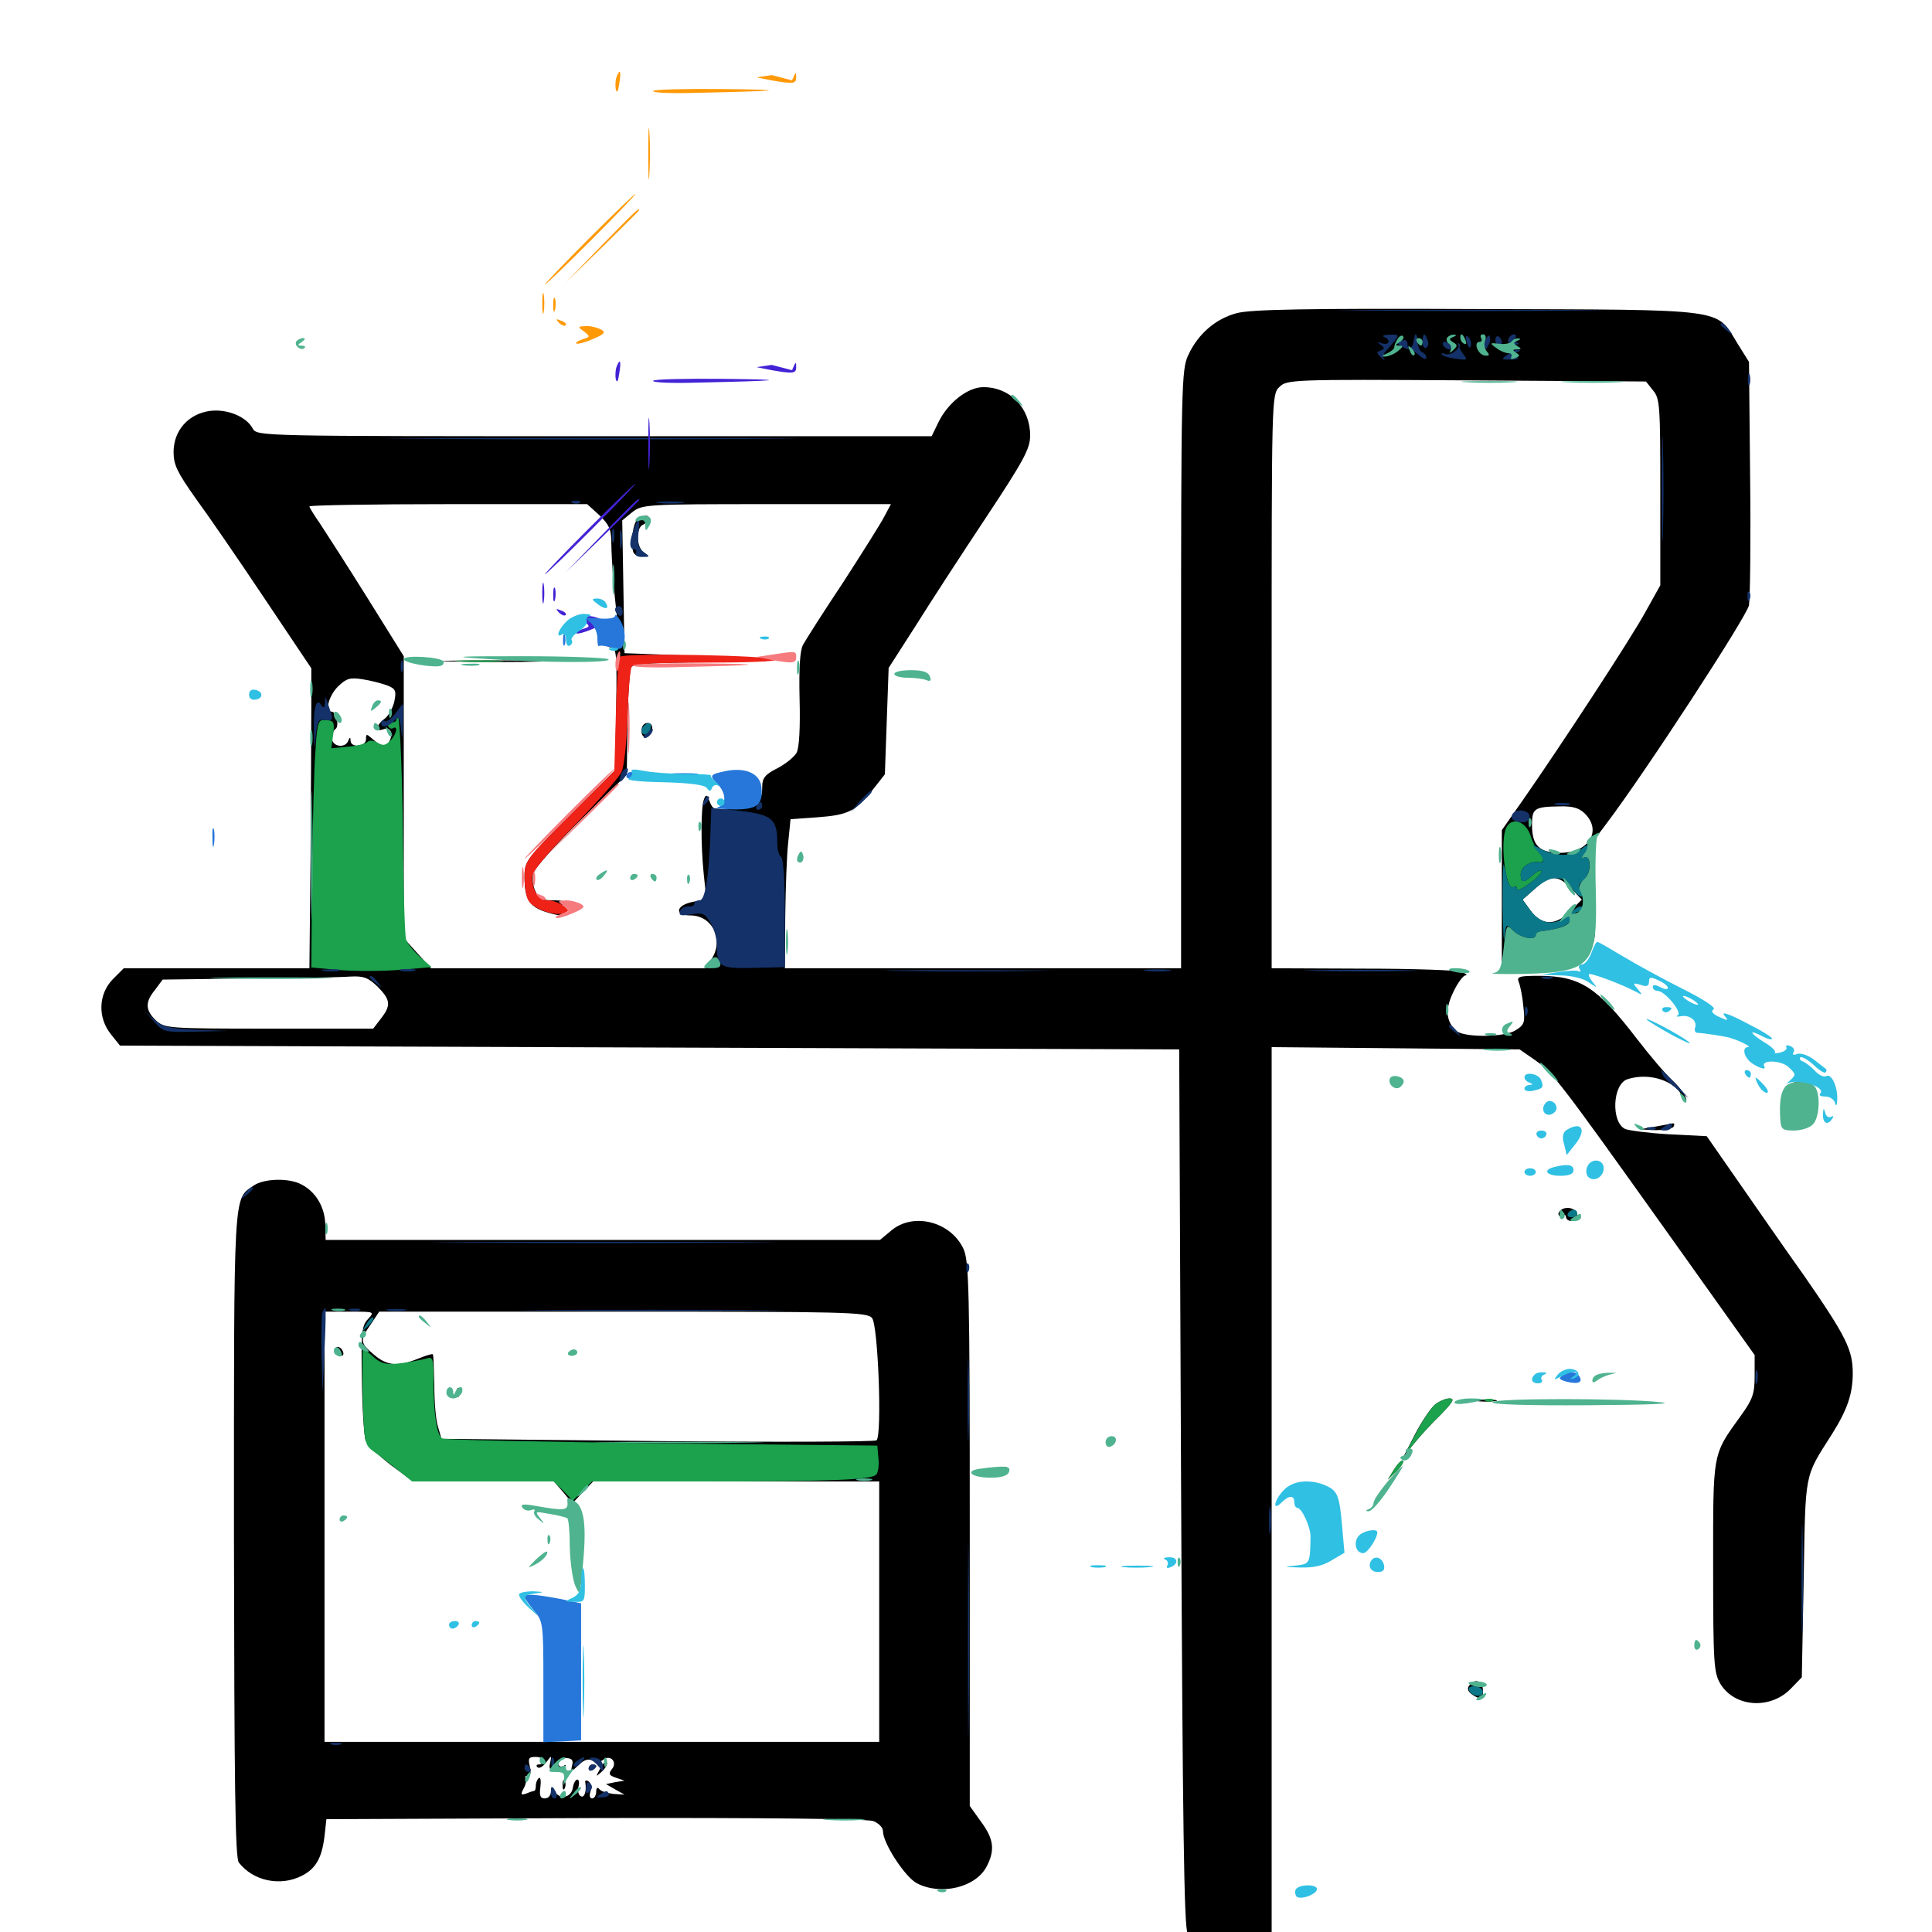 <svg xmlns="http://www.w3.org/2000/svg" viewBox="0 -1000 1000 1000">
	<path fill="#000000" d="M640.039 -837.891C629.102 -834.961 620.117 -827.148 615.039 -816.211C611.523 -808.789 611.328 -800.195 611.328 -653.711V-498.828H508.789H406.25L406.445 -525.781C406.641 -540.43 407.227 -557.812 408.008 -564.258L409.18 -575.977L422.852 -576.953C439.062 -578.125 442.773 -580.078 451.562 -591.016L458.008 -599.219L458.984 -626.758L459.961 -654.297L473.633 -675.586C481.055 -687.5 497.461 -712.695 510.156 -731.836C530.078 -761.914 533.203 -767.773 533.203 -774.609C533.203 -788.867 522.852 -799.609 508.984 -799.609C500.781 -799.609 490.43 -791.406 485.547 -781.055L482.227 -774.219H307.617C135.156 -774.219 133.008 -774.219 130.859 -778.125C127.539 -784.375 117.578 -788.477 108.594 -787.305C97.461 -785.742 89.844 -777.148 89.844 -766.016C89.844 -759.375 91.797 -755.469 101.172 -742.188C107.617 -733.398 123.633 -710.156 136.914 -690.234L161.133 -654.102V-634.57C161.133 -623.828 160.938 -588.867 160.742 -557.031L160.156 -498.828H112.109H64.062L58.398 -493.164C50.977 -485.547 50.391 -473.438 57.422 -464.648L62.109 -458.789L336.328 -457.812L610.352 -456.836L611.328 -230.273C612.109 -56.25 612.891 -2.734 614.648 0.391C623.242 15.43 641.992 19.727 652.539 9.18L658.203 3.516V-227.344V-458.008L722.266 -457.422L786.523 -456.836L794.141 -451.562C803.711 -444.922 806.445 -441.406 862.305 -363.086L908.203 -298.633V-287.891C908.203 -278.711 907.227 -275.781 901.172 -267.383C886.133 -246.484 886.719 -249.219 886.719 -188.867C886.719 -138.867 887.109 -134.18 890.43 -128.516C897.852 -116.211 916.406 -115.039 926.953 -125.977L932.617 -131.836L933.594 -183.008C934.57 -238.867 933.789 -234.961 948.047 -257.422C956.055 -270.117 958.984 -278.32 958.984 -289.258C958.984 -301.367 955.469 -308.398 933.984 -339.453C923.242 -354.492 907.617 -377.148 899.023 -389.453L883.398 -411.914L864.062 -412.891C853.516 -413.477 843.164 -414.844 841.211 -415.625C833.789 -419.141 834.57 -438.867 842.383 -441.406C853.906 -445.117 867.578 -440.43 871.094 -431.836C872.266 -429.102 872.852 -428.711 872.852 -430.664C873.047 -432.227 869.922 -436.719 866.016 -440.43C862.109 -443.945 853.711 -453.906 847.266 -462.305C826.758 -489.062 817.969 -494.727 797.07 -494.922C786.133 -494.922 784.961 -494.531 786.133 -491.602C786.914 -489.648 788.086 -483.984 788.477 -479.102C789.453 -470.898 789.062 -469.531 784.57 -466.797C779.102 -463.086 758.594 -462.891 754.102 -466.211C748.438 -470.898 747.852 -477.539 752.148 -486.328C754.297 -491.016 757.227 -494.922 758.398 -495.117C759.766 -495.117 758.984 -495.898 756.836 -496.875C754.688 -497.852 731.641 -498.633 705.664 -498.633L658.203 -498.828V-647.266C658.203 -793.75 658.203 -795.703 662.109 -799.609C666.016 -803.516 667.969 -803.711 758.984 -803.125L851.953 -802.539L855.664 -797.852C859.18 -793.75 859.375 -789.648 859.375 -745.117V-697.07L851.758 -683.398C844.336 -669.727 808.398 -614.844 788.281 -585.938L777.344 -570.312V-533.984V-497.461L793.555 -498.242C815.625 -499.219 817.969 -500 822.461 -507.227C825.977 -512.891 826.172 -515.625 825 -538.477L823.828 -563.477L831.445 -573.633C851.562 -600.195 904.102 -680.859 905.273 -686.719C905.859 -690.234 906.25 -720.117 905.859 -752.93L905.273 -812.695L899.414 -822.07C887.891 -840.625 896.094 -839.648 764.648 -840.039C675 -840.43 647.266 -839.844 640.039 -837.891ZM725.586 -825C727.148 -827.344 726.367 -827.344 722.656 -825C720.898 -823.828 720.703 -823.047 722.07 -823.047C723.242 -823.047 725 -824.023 725.586 -825ZM754.492 -823.242C753.516 -827.148 750.977 -828.125 749.219 -825.391C748.828 -824.609 750 -822.852 751.953 -821.68C754.883 -819.727 755.273 -819.922 754.492 -823.242ZM767.969 -821.875C768.555 -824.609 768.359 -826.953 767.578 -826.953C765.039 -826.953 763.477 -820.508 765.234 -818.75C766.406 -817.578 767.383 -818.945 767.969 -821.875ZM719.727 -822.266C718.359 -823.828 715.82 -825 714.453 -824.805C712.5 -824.805 712.5 -824.414 714.453 -823.633C715.625 -823.242 716.211 -821.68 715.625 -820.703C714.844 -819.336 715.234 -819.141 716.406 -819.922C717.773 -820.703 718.75 -820.312 718.75 -819.336C718.75 -818.164 717.773 -817.188 716.406 -817.188C715.234 -817.188 714.844 -816.602 715.43 -816.016C716.211 -815.234 717.969 -815.82 719.531 -817.188C722.07 -819.141 722.07 -819.922 719.727 -822.266ZM731.055 -821.094C729.883 -825.586 728.516 -826.172 728.516 -822.266C728.516 -820.703 729.297 -818.945 730.273 -818.359C731.25 -817.578 731.641 -818.945 731.055 -821.094ZM742.773 -821.094C743.359 -823.242 742.773 -825 741.602 -825C740.234 -825 739.062 -822.852 739.062 -820.117C738.672 -814.648 741.211 -815.234 742.773 -821.094ZM759.18 -817.773C759.57 -819.531 759.57 -822.266 759.18 -823.633C758.594 -824.805 758.203 -823.438 758.203 -820.117C758.203 -816.992 758.594 -815.82 759.18 -817.773ZM772.852 -818.75C774.219 -819.531 774.609 -821.289 773.633 -822.852C772.461 -824.805 771.68 -824.609 770.703 -821.875C769.141 -817.969 769.922 -816.992 772.852 -818.75ZM784.57 -821.68C784.57 -823.047 782.812 -824.414 780.859 -824.414C777.734 -824.805 777.734 -824.414 780.078 -821.875C783.594 -818.555 784.57 -818.359 784.57 -821.68ZM778.711 -816.797C779.297 -818.164 779.102 -819.922 778.516 -820.508C777.93 -821.289 777.344 -820.117 777.539 -817.969C777.539 -815.82 778.125 -815.234 778.711 -816.797ZM310.156 -733.398C315.234 -728.516 316.406 -725.977 316.406 -719.141C316.602 -709.375 317.578 -695.703 319.336 -680.664C320.312 -673.047 320.117 -670.703 318.359 -671.68C317.188 -672.461 316.602 -674.414 317.188 -675.977C317.773 -677.539 317.383 -678.125 316.406 -677.539C315.234 -676.953 314.453 -674.805 314.453 -673.047C314.258 -670.117 314.062 -670.117 311.523 -673.438C308.008 -678.125 307.812 -676.562 310.938 -669.727C312.109 -666.992 314.648 -664.844 316.211 -664.844C319.141 -664.844 319.336 -661.328 318.945 -633.203L318.359 -601.367L294.922 -577.93C272.266 -555.273 271.484 -554.102 271.484 -546.094C271.484 -535.156 273.828 -531.055 281.445 -528.32C288.477 -525.977 292.383 -525.586 290.43 -527.539C289.648 -528.125 290.039 -529.883 291.211 -531.445C292.969 -533.398 291.992 -533.984 286.328 -533.984C280.664 -533.984 278.711 -534.961 277.148 -538.672C275.781 -541.406 275.391 -545.508 275.977 -548.047C276.758 -550.586 287.891 -563.086 300.781 -575.781L324.414 -599.023L324.805 -625.586C325 -640.234 325.977 -653.32 326.758 -654.688C327.93 -656.445 338.281 -657.031 365.82 -657.227C410.547 -657.617 408.398 -658.594 359.375 -660.547L323.242 -661.914L322.656 -696.289L322.07 -730.664L327.344 -734.961C332.422 -738.867 334.18 -739.062 396.875 -739.062H461.133L457.812 -732.812C456.055 -729.297 446.289 -713.867 436.328 -698.438C426.172 -683.203 416.992 -668.75 415.625 -666.211C414.062 -663.281 413.477 -654.297 413.867 -638.086C414.258 -623.242 413.672 -612.891 412.305 -610.352C410.938 -608.008 406.445 -604.492 402.344 -602.344C396.094 -599.219 394.531 -597.266 394.531 -592.969C394.531 -584.57 391.992 -582.617 380.273 -581.445C369.922 -580.469 369.141 -580.664 367.383 -584.961C366.016 -588.672 365.43 -589.062 364.453 -586.523C362.695 -582.422 362.695 -562.891 364.258 -547.461L365.625 -534.57L358.594 -533.203C349.805 -531.445 348.828 -526.172 357.422 -526.172C368.945 -526.172 375 -513.086 367.969 -503.125L365.039 -498.828H294.141H223.047L216.016 -506.641L208.984 -514.453V-587.5V-660.352L190.234 -690.43C179.883 -707.031 168.75 -724.219 165.82 -728.711C162.695 -733.203 160.156 -737.305 160.156 -737.891C160.156 -738.477 192.383 -739.062 232.031 -739.062H303.906ZM200.195 -645.312C204.688 -643.555 205.273 -642.578 204.102 -636.914C203.32 -633.594 201.172 -629.492 199.023 -627.93C194.727 -624.805 193.945 -620.898 198.242 -622.461C201.758 -623.828 203.516 -621.289 201.953 -617.188C200.391 -613.281 197.461 -613.281 192.969 -617.383C189.648 -620.312 189.453 -620.312 189.453 -617.383C189.453 -613.477 181.641 -612.695 181.445 -616.602C181.445 -618.555 181.055 -618.555 180.273 -616.602C178.711 -612.5 171.875 -613.477 171.875 -617.773C171.875 -619.922 172.656 -622.07 173.633 -622.656C175.781 -624.023 174.023 -631.641 171.68 -631.641C167.969 -631.641 170.117 -639.844 175 -644.727C179.297 -648.828 181.055 -649.414 187.5 -648.438C191.602 -647.852 197.461 -646.289 200.195 -645.312ZM820.312 -578.906C829.492 -569.727 822.07 -558.203 807.031 -558.594C796.484 -558.789 792.969 -562.5 792.969 -573.242C792.969 -581.641 794.336 -582.422 807.227 -582.617C813.867 -582.812 817.383 -581.836 820.312 -578.906ZM813.281 -540.039L818.75 -534.375L812.5 -528.125C804.883 -520.703 798.047 -520.898 792.188 -528.711L788.086 -534.375L794.531 -540.039C802.539 -547.266 806.445 -547.266 813.281 -540.039ZM195.508 -489.258C202.148 -482.422 202.539 -479.688 197.07 -472.656L193.164 -467.578H139.062C86.523 -467.578 85.156 -467.773 80.664 -471.875C75.195 -477.148 75 -481.25 80.273 -487.695L84.18 -492.969L128.516 -493.555C152.93 -493.75 176.562 -494.141 181.25 -494.531C188.281 -494.922 190.625 -493.945 195.508 -489.258ZM330.273 -731.445C328.711 -730.469 327.344 -726.172 327.344 -721.094C327.148 -713.477 327.539 -712.695 332.031 -712.109C336.328 -711.719 336.523 -711.914 333.594 -713.672C329.297 -716.406 328.906 -726.953 333.008 -728.516C334.57 -729.297 335.938 -730.469 335.938 -731.445C335.938 -733.594 333.789 -733.594 330.273 -731.445ZM233.984 -657.617C220.703 -657.812 231.445 -658.203 257.812 -658.203C284.18 -658.203 294.922 -657.812 281.836 -657.617C268.555 -657.227 247.07 -657.227 233.984 -657.617ZM332.031 -621.68C332.031 -616.992 336.523 -617.578 337.5 -622.461C337.891 -624.414 336.914 -625.781 335.156 -625.781C333.203 -625.781 332.031 -624.023 332.031 -621.68ZM926.172 -438.477C924.609 -437.695 923.047 -433.398 922.461 -429.297C921.289 -420.117 924.609 -416.211 933.008 -417.188C937.891 -417.773 938.477 -418.555 939.062 -426.172C939.844 -438.086 934.18 -443.555 926.172 -438.477ZM856.445 -416.797L848.633 -415.43L856.836 -415.039C861.328 -415.039 865.625 -415.82 866.211 -416.797C866.797 -417.969 866.797 -418.555 865.82 -418.555C865.039 -418.359 860.742 -417.578 856.445 -416.797ZM131.25 -386.328C120.703 -379.102 121.094 -385.547 121.094 -205.469C121.289 -77.539 121.68 -38.086 123.633 -35.938C131.055 -26.367 145.117 -23.438 156.25 -29.102C163.477 -32.812 166.602 -38.281 167.969 -49.609L168.945 -58.398L308.008 -58.984C395.508 -59.18 448.828 -58.594 451.953 -57.422C454.688 -56.445 457.031 -54.102 457.031 -52.148C457.031 -45.898 468.555 -28.32 474.609 -25.195C487.109 -18.75 505.078 -23.047 510.742 -33.984C515.039 -42.383 514.453 -48.047 507.812 -57.031L501.953 -65.234V-206.055C501.953 -333.594 501.562 -347.461 498.633 -353.711C491.992 -367.773 472.656 -372.656 461.328 -363.086L455.469 -358.203H312.109H168.555L168.359 -366.602C167.969 -375.586 163.281 -383.203 156.055 -386.914C149.609 -390.43 136.523 -390.039 131.25 -386.328ZM190.43 -317.188C187.109 -313.672 186.914 -309.961 187.305 -285.742C187.5 -270.508 188.477 -256.445 189.258 -254.297C190.039 -252.344 195.898 -246.68 202.148 -241.797L213.867 -233.203H250.195H286.719L291.602 -227.539L296.289 -221.875L301.562 -227.539L307.031 -233.203H381.055H455.078V-165.82V-98.438H311.523H167.969V-209.766V-321.094H181.055C193.945 -321.094 193.945 -321.094 190.43 -317.188ZM451.367 -317.773C454.492 -314.258 456.641 -257.422 453.711 -254.492C452.93 -253.711 401.758 -253.516 340.43 -254.102L228.516 -255.273L226.758 -261.328C225.586 -264.648 224.805 -274.414 224.805 -282.812C224.609 -291.211 224.414 -298.633 224.023 -299.023C223.633 -299.414 220.117 -298.242 216.211 -296.68C206.055 -292.578 200.391 -292.969 193.555 -298.828C186.328 -304.883 186.133 -306.25 191.992 -314.648L196.289 -321.094H322.461C437.5 -321.094 449.023 -320.898 451.367 -317.773ZM281.25 -88.672C281.25 -87.695 280.273 -86.719 278.906 -86.719C277.734 -86.719 277.344 -86.133 278.125 -85.352C278.906 -84.375 281.055 -85.547 282.617 -87.695C285.547 -91.602 285.547 -91.602 284.766 -87.5C283.984 -84.57 284.57 -83.594 287.305 -83.789C289.258 -83.984 291.602 -84.766 292.383 -85.742C293.359 -86.523 292.773 -86.719 291.602 -85.938C290.039 -85.156 289.062 -85.742 289.062 -87.5C289.062 -89.258 290.625 -90.234 293.164 -90.039C296.094 -89.844 296.875 -88.867 296.094 -86.133C295.312 -82.617 295.508 -82.617 299.414 -86.328C302.344 -89.258 304.688 -89.844 306.641 -88.672C308.398 -87.695 310.352 -87.695 312.109 -89.062C315.82 -92.188 319.922 -87.891 316.602 -84.18C314.844 -81.836 315.234 -81.055 318.75 -79.883L323.242 -78.32L318.359 -77.539L313.672 -76.562L318.359 -73.828L323.242 -71.094L317.383 -71.484C314.258 -71.875 310.938 -72.852 310.156 -74.023C309.18 -75.195 308.594 -74.414 308.594 -72.656C308.594 -70.703 307.617 -69.141 306.445 -69.141C305.273 -69.141 304.883 -70.703 305.664 -72.852C306.25 -75 305.859 -77.148 304.688 -77.93C303.516 -78.711 302.734 -78.516 302.93 -77.539C303.711 -73.047 302.539 -69.141 300.586 -70.312C299.414 -70.898 298.828 -73.242 299.414 -75.195C300 -77.344 299.609 -78.906 298.828 -78.906C297.852 -78.906 296.875 -76.953 296.484 -74.609C295.703 -69.531 289.844 -68.359 287.109 -72.656C285.352 -75.781 285.352 -75.781 285.156 -72.656C285.156 -70.703 283.789 -69.141 282.031 -69.141C279.688 -69.141 279.102 -70.508 279.688 -74.805C280.078 -78.125 279.883 -80.273 278.906 -79.688C278.125 -79.102 277.344 -77.344 277.344 -75.781C277.344 -74.219 276.953 -73.047 276.562 -73.047C276.172 -73.047 274.219 -72.461 272.461 -71.68C269.531 -70.703 269.336 -71.094 271.094 -74.414C272.266 -76.562 272.656 -78.906 272.07 -79.688C271.484 -80.273 271.875 -80.859 273.242 -80.859C274.609 -80.859 275 -82.617 274.219 -85.742C273.242 -89.844 273.633 -90.625 277.148 -90.625C279.492 -90.625 281.25 -89.844 281.25 -88.672ZM173.828 -301.758C173.828 -300.781 174.805 -299.219 175.781 -298.633C176.953 -298.047 177.734 -298.242 177.734 -299.414C177.734 -300.391 176.953 -301.953 175.781 -302.539C174.805 -303.125 173.828 -302.93 173.828 -301.758ZM236.523 -278.906C236.523 -276.758 237.109 -276.172 237.695 -277.734C238.281 -279.102 238.086 -280.859 237.5 -281.445C236.914 -282.227 236.328 -281.055 236.523 -278.906ZM310.547 -84.375C308.203 -80.078 308.203 -80.078 311.719 -83.203C313.672 -85.156 314.648 -87.109 314.062 -87.891C313.281 -88.477 311.719 -86.914 310.547 -84.375ZM304.688 -84.57C304.688 -85.742 305.664 -86.719 306.641 -86.719C307.812 -86.719 308.594 -86.328 308.594 -85.938C308.594 -85.352 307.812 -84.375 306.641 -83.789C305.664 -83.203 304.688 -83.594 304.688 -84.57ZM291.211 -75.781C291.211 -73.633 291.797 -73.047 292.383 -74.609C292.969 -75.977 292.773 -77.734 292.188 -78.32C291.602 -79.102 291.016 -77.93 291.211 -75.781ZM809.18 -374.414C807.812 -373.828 806.641 -372.656 806.641 -371.68C806.641 -370.508 807.617 -370.312 808.594 -370.898C809.766 -371.484 810.547 -371.094 810.547 -370.117C810.547 -368.945 811.914 -367.969 813.477 -367.969C815.039 -367.969 816.406 -369.141 816.406 -370.703C816.406 -373.828 812.695 -375.586 809.18 -374.414ZM742.578 -272.852C740.43 -270.898 735.742 -264.062 732.422 -257.617L726.367 -245.898L731.836 -252.734C734.766 -256.445 741.016 -263.281 745.703 -267.773C752.148 -274.414 753.125 -276.172 750.195 -276.172C748.242 -276.172 744.727 -274.609 742.578 -272.852ZM764.258 -274.805C761.133 -275.195 763.281 -275.586 768.555 -275.586C774.023 -275.586 776.367 -275.195 774.023 -274.805C771.484 -274.414 767.188 -274.414 764.258 -274.805ZM721.68 -239.648L718.359 -234.18L722.852 -238.477C725.195 -240.82 726.758 -243.359 726.172 -243.945C725.586 -244.531 723.633 -242.578 721.68 -239.648ZM514.062 -239.648C511.719 -239.258 510.156 -238.086 510.742 -237.305C511.914 -235.156 521.484 -237.109 521.484 -239.258C521.484 -240.234 520.898 -240.82 520.117 -240.82C519.141 -240.625 516.602 -240.039 514.062 -239.648ZM761.133 -128.32C758.789 -126.172 759.57 -124.023 763.672 -121.875C767.188 -120.117 767.578 -120.312 767.578 -124.805C767.578 -129.492 764.062 -131.445 761.133 -128.32Z"/>
	<path fill="#ff9906" d="M319.141 -960.156C318.555 -958.594 318.359 -955.664 318.75 -953.711C319.336 -951.562 319.922 -952.539 320.508 -956.641C321.68 -963.281 320.898 -964.844 319.141 -960.156ZM399.414 -961.133C399.414 -961.133 391.602 -959.961 391.602 -959.961C391.602 -959.961 399.414 -958.398 399.414 -958.398C410.547 -956.445 412.109 -956.641 412.109 -959.961C412.109 -963.086 411.914 -963.086 409.961 -958.398ZM338.086 -952.93C338.477 -953.711 354.883 -954.102 374.414 -953.906C409.961 -953.516 405.273 -952.93 360.742 -951.953C347.852 -951.562 337.5 -951.953 338.086 -952.93ZM335.547 -920.117C335.547 -908.398 335.742 -903.711 336.133 -909.961C336.523 -916.211 336.523 -925.781 336.133 -931.445C335.742 -937.109 335.547 -932.031 335.547 -920.117ZM304.492 -876.172C291.602 -863.281 281.641 -852.734 282.031 -852.734C282.617 -852.734 293.555 -863.281 306.445 -876.172C319.336 -889.062 329.297 -899.609 328.906 -899.609C328.32 -899.609 317.383 -889.062 304.492 -876.172ZM311.328 -872.852L292.773 -853.711L311.914 -872.266C322.266 -882.422 330.859 -891.016 330.859 -891.211C330.859 -892.773 328.516 -890.43 311.328 -872.852ZM280.664 -842.969C280.664 -838.086 281.055 -836.133 281.445 -838.672C281.836 -841.016 281.836 -844.922 281.445 -847.461C281.055 -849.805 280.664 -847.852 280.664 -842.969ZM287.305 -839.648C287.695 -841.406 287.695 -844.141 287.305 -845.508C286.719 -846.68 286.328 -845.312 286.328 -841.992C286.328 -838.867 286.719 -837.695 287.305 -839.648ZM289.258 -833.008C287.5 -834.961 287.695 -835.156 290.43 -833.984C292.383 -833.398 293.359 -832.227 292.773 -831.641C292.188 -831.055 290.625 -831.641 289.258 -833.008ZM302.148 -828.516C305.664 -825.781 305.469 -825.586 301.562 -824.414C299.219 -823.633 297.852 -822.656 298.242 -822.266C298.828 -821.68 302.539 -822.656 306.641 -824.414C312.695 -826.953 313.672 -827.93 311.328 -829.297C309.766 -830.273 306.25 -831.25 303.516 -831.25C299.023 -831.055 298.828 -830.859 302.148 -828.516Z"/>
	<path fill="#ef2218" d="M320.703 -659.961C319.922 -658.984 319.141 -645.117 318.75 -629.492L317.969 -600.977L294.727 -577.734C272.266 -555.273 271.484 -554.297 271.484 -546.094C271.484 -541.406 272.266 -535.938 273.438 -533.984C275.781 -529.688 287.109 -525.586 291.797 -527.344C294.727 -528.516 294.727 -528.711 291.602 -531.25C289.648 -532.617 286.133 -533.984 283.789 -533.984C278.906 -533.984 275.391 -539.062 275.391 -545.898C275.391 -548.828 282.812 -557.812 297.461 -572.852C309.57 -585.352 320.508 -597.656 321.68 -600.391C323.047 -603.125 324.414 -615.82 324.805 -628.906C325.195 -641.992 326.172 -653.516 326.953 -654.883C327.93 -656.445 339.648 -657.031 365.625 -657.031C386.133 -657.031 402.344 -657.617 401.562 -658.594C399.219 -660.742 322.07 -662.305 320.703 -659.961Z"/>
	<path fill="#1ca14c" d="M237.891 -657.617C232.227 -658.008 236.719 -658.203 248.047 -658.203C259.375 -658.203 263.867 -658.008 258.398 -657.617C252.734 -657.227 243.359 -657.227 237.891 -657.617ZM205.273 -627.93C205.273 -626.562 203.906 -625.781 202.344 -626.367C200.391 -627.148 199.805 -626.562 200.586 -624.805C201.172 -623.242 202.344 -622.461 203.32 -623.047C206.25 -624.805 205.273 -619.727 201.953 -616.602C199.609 -614.062 198.047 -613.867 195.312 -615.625C193.359 -616.797 191.211 -616.992 190.234 -616.016C189.258 -615.039 184.57 -613.867 179.883 -613.477L171.484 -612.695L172.461 -619.727C173.242 -626.172 172.852 -626.953 168.945 -627.344C164.648 -627.734 164.258 -626.758 163.281 -611.523C162.5 -602.734 161.914 -573.828 161.523 -547.461L161.133 -499.219L176.367 -497.852C184.57 -497.266 198.633 -497.266 207.422 -498.047L223.438 -499.414L217.383 -504.688C214.062 -507.812 210.742 -511.719 210.156 -513.867C209.57 -515.82 208.789 -539.453 208.594 -566.211C208.203 -606.445 206.445 -639.258 205.273 -627.93ZM779.688 -571.68C776.172 -564.844 779.297 -538.477 783.398 -540.82C784.375 -541.602 785.156 -541.016 785.156 -539.844C785.156 -538.672 788.281 -540.039 791.992 -542.969C795.898 -545.898 798.438 -548.633 797.852 -549.219C797.266 -549.805 795.312 -548.828 793.359 -547.07C788.672 -542.773 787.109 -542.969 787.109 -547.461C787.109 -551.172 791.992 -554.492 796.484 -553.711C799.414 -553.32 799.609 -555.859 796.484 -558.984C795.117 -560.352 793.164 -564.258 792.188 -567.578C789.648 -575 782.617 -577.344 779.688 -571.68ZM187.695 -276.953C188.477 -253.906 188.672 -252.148 192.969 -249.023C195.508 -247.266 200.977 -242.969 205.273 -239.648L213.281 -233.203H250H286.523L291.602 -228.32L296.484 -223.242L301.562 -228.32L306.445 -233.203H362.695C429.492 -233.203 450.781 -233.984 453.516 -236.719C454.492 -237.695 455.078 -241.602 454.688 -245.117L454.102 -251.758L342.383 -252.93C281.055 -253.711 229.883 -254.688 228.906 -255.469C226.172 -257.031 224.414 -268.164 224.414 -284.18C224.414 -297.461 224.219 -298.047 220.117 -296.68C217.773 -296.094 211.914 -294.922 207.031 -294.336C200 -293.555 197.266 -294.141 193.555 -297.461C191.016 -299.805 188.477 -301.562 187.891 -301.562C187.5 -301.562 187.5 -290.43 187.695 -276.953ZM742.578 -272.852C740.43 -270.898 735.938 -264.062 732.617 -257.617C726.367 -245.898 726.367 -245.898 731.836 -252.734C734.766 -256.445 741.016 -263.281 745.703 -267.773C752.148 -274.414 753.125 -276.172 750.195 -276.172C748.242 -276.172 744.727 -274.609 742.578 -272.852ZM769.141 -274.805C767.578 -275.391 768.164 -275.977 770.312 -275.977C772.461 -276.172 773.633 -275.586 772.852 -275C772.266 -274.414 770.508 -274.219 769.141 -274.805ZM721.68 -239.648L718.359 -234.18L722.852 -238.477C725.195 -240.82 726.758 -243.359 726.172 -243.945C725.586 -244.531 723.633 -242.578 721.68 -239.648Z"/>
	<path fill="#143269" d="M705.469 -839.258C674.609 -839.453 700 -839.648 761.719 -839.648C823.438 -839.648 848.828 -839.453 817.773 -839.258C786.914 -838.867 736.523 -838.867 705.469 -839.258ZM890.625 -832.031C890.625 -831.641 892.188 -830.078 894.141 -828.711C897.07 -826.172 897.266 -826.367 894.727 -829.492C892.188 -832.617 890.625 -833.594 890.625 -832.031ZM716.406 -825.586C720.117 -824.219 719.141 -821.094 715.43 -822.266C712.695 -823.242 712.5 -823.047 714.648 -821.484C716.797 -819.922 716.797 -819.531 714.648 -818.555C712.305 -817.773 712.5 -817.188 714.844 -815.039C716.406 -813.477 717.188 -813.086 716.406 -814.062C715.625 -814.844 716.016 -816.797 717.383 -818.359C725 -826.953 725 -826.953 719.336 -826.758C716.406 -826.758 715.039 -826.172 716.406 -825.586ZM732.227 -825.977C732.031 -825.391 731.836 -824.219 731.641 -823.242C731.25 -819.727 728.516 -818.555 728.516 -821.68C728.516 -823.828 727.539 -824.414 725.391 -823.633C722.656 -822.656 722.656 -822.266 725.781 -820.508C727.93 -819.336 729.688 -818.75 729.688 -819.336C729.883 -819.727 731.836 -818.359 734.18 -816.406C736.523 -814.258 738.281 -813.672 738.281 -814.844C738.281 -816.016 737.305 -817.188 736.328 -817.578C735.156 -817.969 733.984 -820.117 733.789 -822.656C733.594 -826.562 732.812 -828.32 732.227 -825.977ZM736.328 -822.852C736.328 -820.703 737.109 -819.336 738.281 -820.117C739.258 -820.703 739.648 -822.461 738.867 -824.023C737.5 -828.125 736.328 -827.734 736.328 -822.852ZM759.18 -822.852C759.961 -820.312 760.742 -819.336 761.328 -820.898C761.719 -822.266 761.133 -824.414 760.156 -825.391C758.594 -826.953 758.398 -826.172 759.18 -822.852ZM768.75 -823.828C767.969 -822.07 767.969 -820.117 768.555 -819.531C768.945 -818.945 769.922 -820.117 770.703 -821.875C771.484 -823.633 771.484 -825.586 770.898 -826.172C770.508 -826.758 769.531 -825.586 768.75 -823.828ZM774.023 -824.023C774.023 -822.461 774.805 -821.094 775.781 -821.094C776.562 -821.094 777.344 -821.875 777.344 -822.852C777.344 -824.023 776.562 -825.195 775.781 -825.781C774.805 -826.367 774.023 -825.586 774.023 -824.023ZM780.664 -824.414C780.078 -822.852 781.25 -821.875 783.984 -821.68C786.133 -821.68 786.914 -821.875 785.547 -822.461C784.375 -823.047 783.594 -824.219 784.375 -825.195C784.961 -826.172 784.57 -826.953 783.594 -826.953C782.422 -826.953 781.25 -825.781 780.664 -824.414ZM747.07 -821.094C747.656 -820.117 749.219 -819.141 750.195 -819.141C751.367 -819.141 751.562 -820.117 750.977 -821.094C750.391 -822.266 748.828 -823.047 747.852 -823.047C746.68 -823.047 746.484 -822.266 747.07 -821.094ZM754.688 -821.875C756.25 -819.727 750.977 -815.625 748.047 -816.797C746.484 -817.383 745.703 -817.188 746.289 -816.406C747.07 -815.625 750.391 -814.648 753.906 -814.258C759.375 -813.477 759.766 -813.672 757.422 -816.602C756.055 -818.359 755.273 -820.117 755.469 -820.508C755.859 -821.094 755.664 -821.875 755.078 -822.266C754.492 -822.656 754.297 -822.461 754.688 -821.875ZM780.273 -816.406C776.758 -813.867 776.953 -813.867 782.031 -813.867C785.352 -813.867 786.523 -814.453 785.156 -815.234C783.398 -816.406 783.398 -816.992 785.352 -817.773C786.914 -818.359 787.109 -818.945 785.938 -818.945C784.961 -819.141 782.227 -817.969 780.273 -816.406ZM904.688 -803.516C904.688 -800.781 905.078 -799.805 905.664 -801.172C906.055 -802.344 906.055 -804.688 905.664 -806.055C905.078 -807.227 904.688 -806.25 904.688 -803.516ZM860.156 -746.875C860.156 -722.656 860.547 -712.891 860.742 -725C861.133 -736.914 861.133 -756.836 860.742 -768.945C860.547 -780.859 860.156 -771.094 860.156 -746.875ZM220.312 -772.852C172.656 -773.047 211.523 -773.242 306.641 -773.242C401.758 -773.242 440.625 -773.047 393.164 -772.852C345.508 -772.461 267.773 -772.461 220.312 -772.852ZM296.484 -739.648C294.922 -740.234 295.508 -740.82 297.656 -740.82C299.805 -741.016 300.977 -740.43 300.195 -739.844C299.609 -739.258 297.852 -739.062 296.484 -739.648ZM341.406 -739.648C337.891 -740.039 340.234 -740.43 346.68 -740.43C353.125 -740.43 356.055 -740.039 353.125 -739.648C350.195 -739.258 344.922 -739.258 341.406 -739.648ZM328.125 -726.172C325.586 -719.727 325.586 -715.625 328.32 -715.625C329.297 -715.625 329.688 -714.844 329.102 -713.672C328.516 -712.5 329.883 -711.719 332.227 -711.719C336.523 -711.719 336.523 -711.914 333.203 -714.258C330.469 -716.211 329.883 -718.75 330.469 -724.023C331.445 -732.422 330.664 -733.203 328.125 -726.172ZM316.797 -722.461C316.797 -719.336 317.188 -718.164 317.773 -720.117C318.164 -721.875 318.164 -724.609 317.773 -725.977C317.188 -727.148 316.797 -725.781 316.797 -722.461ZM320.898 -720.508C320.898 -716.211 321.289 -714.648 321.68 -717.188C322.07 -719.531 322.07 -723.047 321.68 -725C321.094 -726.758 320.703 -724.805 320.898 -720.508ZM904.492 -691.016C904.492 -688.867 905.078 -688.281 905.664 -689.844C906.25 -691.211 906.055 -692.969 905.469 -693.555C904.883 -694.336 904.297 -693.164 904.492 -691.016ZM318.359 -684.57C318.359 -683.398 319.336 -682.031 320.312 -681.445C321.484 -680.859 322.266 -681.641 322.266 -683.203C322.266 -684.961 321.484 -686.328 320.312 -686.328C319.336 -686.328 318.359 -685.547 318.359 -684.57ZM207.422 -655.078C207.422 -652.344 207.812 -651.367 208.398 -652.734C208.789 -653.906 208.789 -656.25 208.398 -657.617C207.812 -658.789 207.422 -657.812 207.422 -655.078ZM168.164 -636.523C167.969 -633.594 167.578 -633.203 166.211 -635.156C163.672 -639.258 162.109 -633.203 162.5 -621.289C162.695 -611.328 162.891 -611.328 163.477 -619.531C164.258 -626.562 164.844 -627.93 167.969 -627.344C172.07 -626.758 172.656 -627.344 171.094 -631.641C168.359 -640.234 168.359 -640.43 168.164 -636.523ZM204.492 -630.469C202.539 -627.93 200.195 -626.172 199.023 -626.758C198.047 -627.539 197.266 -626.953 197.266 -625.977C197.266 -622.852 200.391 -623.438 203.906 -626.758C206.445 -629.492 206.836 -628.906 207.617 -622.461C208.203 -616.406 208.398 -616.797 208.594 -625.391C208.789 -630.859 208.789 -635.547 208.594 -635.547C208.203 -635.547 206.445 -633.203 204.492 -630.469ZM334.375 -620.703C333.008 -619.141 332.812 -617.969 333.789 -617.969C335.742 -617.969 338.672 -621.68 337.695 -622.852C337.305 -623.047 335.742 -622.266 334.375 -620.703ZM321.484 -599.219C319.727 -594.531 321.094 -594.141 323.828 -598.438C325.195 -600.586 325.391 -602.344 324.414 -602.344C323.438 -602.344 322.07 -600.977 321.484 -599.219ZM445.117 -585.352L440.43 -579.883L445.898 -584.57C450.781 -589.062 452.148 -590.625 450.586 -590.625C450.195 -590.625 447.852 -588.281 445.117 -585.352ZM364.453 -585.352C363.281 -582.617 363.477 -582.422 365.43 -584.18C366.797 -585.547 367.383 -587.109 366.797 -587.695C366.211 -588.281 365.039 -587.305 364.453 -585.352ZM391.602 -582.812C391.016 -581.836 391.406 -580.859 392.383 -580.859C393.555 -580.859 394.531 -581.836 394.531 -582.812C394.531 -583.984 394.141 -584.766 393.75 -584.766C393.164 -584.766 392.188 -583.984 391.602 -582.812ZM805.273 -583.398C803.32 -583.984 804.883 -584.375 808.594 -584.375C812.305 -584.375 813.867 -583.984 812.109 -583.398C810.156 -583.008 807.031 -583.008 805.273 -583.398ZM367.773 -570.117C366.992 -546.68 365.039 -533.984 362.109 -533.984C360.547 -533.984 359.375 -533.203 359.375 -532.227C359.375 -531.25 358.008 -530.664 356.25 -530.859C354.492 -530.859 352.539 -529.883 351.953 -528.32C351.172 -526.172 352.539 -525.781 357.812 -526.758C363.672 -527.734 365.039 -527.148 367.773 -522.266C369.727 -519.336 371.094 -513.867 371.094 -510.156C371.094 -499.414 372.656 -498.633 390.234 -499.023L406.25 -499.414V-527.344C406.25 -543.75 405.469 -555.664 404.297 -556.445C403.32 -557.031 402.344 -559.961 402.344 -562.891C402.344 -576.562 400 -578.516 379.883 -580.664L368.164 -581.836ZM782.617 -578.125C781.836 -576.367 783.203 -575 786.133 -574.609C789.258 -574.023 791.016 -574.609 791.602 -576.758C792.578 -580.859 783.984 -582.031 782.617 -578.125ZM167.578 -497.461C165.039 -497.852 166.602 -498.242 170.898 -498.242C175.195 -498.438 177.148 -498.047 175.391 -497.461C173.438 -497.07 169.922 -497.07 167.578 -497.461ZM207.617 -497.461C205.664 -498.047 207.227 -498.438 210.938 -498.438C214.648 -498.438 216.211 -498.047 214.453 -497.461C212.5 -497.07 209.375 -497.07 207.617 -497.461ZM466.211 -497.461C447.656 -497.656 463.477 -498.047 500.977 -497.852C538.672 -497.852 553.711 -497.656 534.57 -497.461C515.43 -497.07 484.57 -497.07 466.211 -497.461ZM593.359 -497.461C589.844 -497.852 592.188 -498.242 598.633 -498.242C605.078 -498.242 608.008 -497.852 605.078 -497.461C602.148 -497.07 596.875 -497.07 593.359 -497.461ZM681.25 -497.461C667.969 -497.656 678.32 -498.047 704.102 -498.047C729.883 -498.047 740.625 -497.656 728.125 -497.461C715.625 -497.07 694.531 -497.07 681.25 -497.461ZM191.406 -494.141C191.406 -493.75 192.969 -492.188 194.922 -490.82C197.852 -488.281 198.047 -488.477 195.508 -491.602C192.969 -494.727 191.406 -495.703 191.406 -494.141ZM798.438 -493.555C797.07 -494.141 798.047 -494.531 800.781 -494.531C803.516 -494.531 804.492 -494.141 803.32 -493.555C801.953 -493.164 799.609 -493.164 798.438 -493.555ZM789.258 -476.172C789.258 -474.023 789.844 -473.438 790.43 -475C791.016 -476.367 790.82 -478.125 790.234 -478.711C789.648 -479.492 789.062 -478.32 789.258 -476.172ZM79.883 -471.094C84.375 -465.82 85.352 -465.625 101.367 -466.016L118.164 -466.406L101.562 -466.992C87.891 -467.578 84.18 -468.555 80.078 -472.07L75.195 -476.367ZM750 -468.75C750 -468.359 751.562 -466.797 753.516 -465.43C756.445 -462.891 756.641 -463.086 754.102 -466.211C751.562 -469.336 750 -470.312 750 -468.75ZM860.547 -443.75C861.133 -442.383 864.453 -439.062 867.773 -436.523L874.023 -431.641L867.383 -438.867C859.961 -446.68 858.984 -447.461 860.547 -443.75ZM861.328 -416.797C858.789 -415.234 858.984 -414.844 861.914 -414.844C863.672 -414.844 865.234 -415.82 865.234 -416.797C865.234 -419.141 865.039 -419.141 861.328 -416.797ZM853.125 -415.43C851.562 -416.016 852.148 -416.602 854.297 -416.602C856.445 -416.797 857.617 -416.211 856.836 -415.625C856.25 -415.039 854.492 -414.844 853.125 -415.43ZM126.758 -382.227C124.219 -379.102 124.414 -378.906 127.539 -381.445C129.297 -382.812 130.859 -384.375 130.859 -384.766C130.859 -386.328 129.297 -385.352 126.758 -382.227ZM240.82 -356.836C201.172 -357.031 233.594 -357.227 312.5 -357.227C391.406 -357.227 423.828 -357.031 384.375 -356.836C344.727 -356.445 280.273 -356.445 240.82 -356.836ZM500.195 -343.359C500.195 -341.211 500.781 -340.625 501.367 -342.188C501.953 -343.555 501.758 -345.312 501.172 -345.898C500.586 -346.68 500 -345.508 500.195 -343.359ZM166.797 -320.508C166.406 -319.141 166.211 -309.18 166.406 -298.438L166.992 -279.102L167.969 -301.172C168.555 -313.086 168.75 -323.047 168.359 -323.047C168.164 -323.047 167.383 -321.875 166.797 -320.508ZM181.25 -321.68C179.883 -322.266 180.859 -322.656 183.594 -322.656C186.328 -322.656 187.305 -322.266 186.133 -321.68C184.766 -321.289 182.422 -321.289 181.25 -321.68ZM200.781 -321.68C198.242 -322.07 200.195 -322.461 205.078 -322.461C209.961 -322.461 211.914 -322.07 209.57 -321.68C207.031 -321.289 203.125 -321.289 200.781 -321.68ZM280.664 -321.68C250.391 -321.875 275.586 -322.07 336.914 -322.07C398.242 -322.07 422.852 -321.875 391.992 -321.68C360.938 -321.289 310.938 -321.289 280.664 -321.68ZM500.781 -275.195C500.781 -255.859 501.172 -248.242 501.367 -258.203C501.758 -268.164 501.758 -283.984 501.367 -293.359C501.172 -302.734 500.781 -294.531 500.781 -275.195ZM908.594 -286.914C908.594 -283.789 908.984 -282.617 909.57 -284.57C909.961 -286.328 909.961 -289.062 909.57 -290.43C908.984 -291.602 908.594 -290.234 908.594 -286.914ZM500.977 -151.172C500.977 -105.469 501.172 -86.914 501.367 -109.57C501.758 -132.422 501.758 -169.922 501.367 -192.578C501.172 -215.43 500.977 -196.875 500.977 -151.172ZM932.422 -182.422C932.422 -157.227 932.812 -146.875 933.008 -159.57C933.398 -172.07 933.398 -192.773 933.008 -205.469C932.812 -217.969 932.422 -207.617 932.422 -182.422ZM656.836 -212.695C656.836 -206.25 657.227 -203.906 657.617 -207.422C658.008 -210.938 658.008 -216.211 657.617 -219.141C657.227 -222.07 656.836 -219.141 656.836 -212.695ZM171.484 -97.07C170.117 -97.656 171.094 -98.047 173.828 -98.047C176.562 -98.047 177.539 -97.656 176.367 -97.07C175 -96.68 172.656 -96.68 171.484 -97.07ZM285.352 -87.5C285.352 -85.352 285.938 -84.766 286.523 -86.328C287.109 -87.695 286.914 -89.453 286.328 -90.039C285.742 -90.82 285.156 -89.648 285.352 -87.5ZM298.828 -88.672C297.266 -87.695 296.484 -86.328 297.07 -85.742C297.852 -85.156 299.414 -85.938 300.781 -87.695C303.516 -91.016 302.93 -91.406 298.828 -88.672ZM306.445 -88.867C307.812 -87.891 309.766 -85.938 310.742 -84.57C311.914 -82.617 312.305 -83.008 312.109 -85.938C311.914 -88.281 310.156 -90.039 307.812 -90.234C304.883 -90.43 304.492 -90.039 306.445 -88.867ZM271.484 -84.766C271.484 -83.789 272.461 -82.812 273.633 -82.812C274.609 -82.812 275 -83.789 274.414 -84.766C273.828 -85.938 272.852 -86.719 272.266 -86.719C271.875 -86.719 271.484 -85.938 271.484 -84.766ZM304.688 -84.57C304.688 -85.742 305.664 -86.719 306.641 -86.719C307.812 -86.719 308.594 -86.328 308.594 -85.938C308.594 -85.352 307.812 -84.375 306.641 -83.789C305.664 -83.203 304.688 -83.594 304.688 -84.57ZM303.32 -74.609C302.93 -71.484 303.516 -71.094 305.273 -72.852C306.641 -74.219 306.836 -75.586 305.469 -76.953C304.297 -78.125 303.516 -77.344 303.32 -74.609ZM285.156 -72.07C285.156 -70.508 285.938 -69.141 287.109 -69.141C288.086 -69.141 288.477 -70.508 287.891 -72.07C287.109 -73.633 286.328 -75 285.938 -75C285.547 -75 285.156 -73.633 285.156 -72.07ZM310.547 -71.094C308.203 -69.727 308.594 -69.336 311.914 -69.727C314.258 -69.727 315.625 -70.703 315.234 -71.484C314.062 -73.438 314.062 -73.438 310.547 -71.094ZM652.148 8.398C649.609 11.523 649.805 11.719 652.93 9.18C654.688 7.812 656.25 6.25 656.25 5.859C656.25 4.297 654.688 5.273 652.148 8.398Z"/>
	<path fill="#f67b7f" d="M319.141 -660.156C318.555 -658.594 318.359 -655.664 318.75 -653.711C319.336 -651.562 319.922 -652.539 320.508 -656.641C321.68 -663.281 320.898 -664.844 319.141 -660.156ZM399.414 -661.133L391.602 -659.961L399.414 -658.398C410.547 -656.445 412.109 -656.641 412.109 -659.961C412.109 -663.086 411.914 -663.086 399.414 -661.133ZM327.539 -655.664C327.93 -656.445 344.336 -656.836 363.867 -656.641C399.414 -656.25 394.727 -655.664 350.195 -654.688C337.305 -654.297 326.953 -654.688 327.539 -655.664ZM325 -622.852C325 -611.133 325.195 -606.445 325.586 -612.695C325.977 -618.945 325.977 -628.516 325.586 -634.18C325.195 -639.844 325 -634.766 325 -622.852ZM293.945 -578.906C281.055 -566.016 271.094 -555.469 271.484 -555.469C272.07 -555.469 283.008 -566.016 295.898 -578.906C308.789 -591.797 318.75 -602.344 318.359 -602.344C317.773 -602.344 306.836 -591.797 293.945 -578.906ZM300.781 -575.586L282.227 -556.445L301.367 -575C311.719 -585.156 320.312 -593.75 320.312 -593.945C320.312 -595.508 317.969 -593.164 300.781 -575.586ZM270.117 -545.703C270.117 -540.82 270.508 -538.867 270.898 -541.406C271.289 -543.75 271.289 -547.656 270.898 -550.195C270.508 -552.539 270.117 -550.586 270.117 -545.703ZM275.781 -544.727C275.781 -541.602 276.172 -540.43 276.758 -542.383C277.148 -544.141 277.148 -546.875 276.758 -548.242C276.172 -549.414 275.781 -548.047 275.781 -544.727ZM278.711 -535.742C276.953 -537.695 277.148 -537.891 279.883 -536.719C281.836 -536.133 282.812 -534.961 282.227 -534.375C281.641 -533.789 280.078 -534.375 278.711 -535.742ZM291.602 -531.25C295.117 -528.516 294.922 -528.32 291.016 -527.148C288.672 -526.367 287.305 -525.391 287.695 -525C288.281 -524.414 291.992 -525.391 296.094 -527.148C302.148 -529.688 303.125 -530.664 300.781 -532.031C299.219 -533.008 295.703 -533.984 292.969 -533.984C288.477 -533.789 288.281 -533.594 291.602 -531.25Z"/>
	<path fill="#0b7889" d="M333.398 -624.414C331.445 -622.656 331.641 -619.922 333.789 -619.922C334.766 -619.922 335.938 -621.289 336.719 -622.852C337.695 -625.781 335.742 -626.758 333.398 -624.414ZM795.508 -559.766C799.414 -555.469 799.805 -553.125 796.484 -553.711C791.992 -554.492 787.109 -551.172 787.109 -547.461C787.109 -542.969 788.672 -542.773 793.359 -547.07C795.312 -548.828 797.266 -549.805 797.852 -549.219C798.438 -548.633 795.898 -545.898 791.992 -542.969C788.281 -540.039 785.156 -538.672 785.156 -539.844C785.156 -541.016 784.375 -541.406 783.203 -540.82C782.227 -540.234 780.859 -542.188 780.078 -545.117C779.492 -548.047 778.711 -551.562 778.32 -552.539C777.93 -553.711 777.734 -543.945 777.734 -531.055C777.93 -518.164 778.32 -510.938 778.711 -514.844C779.492 -521.875 779.492 -522.07 783.398 -518.164C787.109 -514.453 794.922 -513.086 794.922 -516.016C794.922 -516.992 796.094 -517.773 797.461 -517.969C807.617 -519.141 812.305 -521.094 813.086 -524.414C813.672 -526.367 815.625 -528.125 817.383 -528.125C819.141 -528.125 819.922 -529.102 819.141 -530.273C818.359 -531.641 816.016 -530.469 812.5 -527.148C805.664 -520.508 797.852 -521.094 792.188 -528.711L788.086 -534.375L794.531 -540.039C802.344 -547.07 808.984 -547.266 813.281 -540.82C815.039 -538.086 817.383 -535.938 818.555 -535.938C820.117 -535.938 820.117 -536.914 818.359 -538.672C816.602 -541.016 816.797 -542.188 819.922 -544.727C823.828 -548.242 823.633 -558.398 819.531 -556.055C818.359 -555.469 818.359 -556.055 819.922 -557.617C823.633 -561.719 822.656 -564.258 818.75 -560.742C814.258 -556.641 805.469 -556.445 798.047 -560.352C792.383 -563.281 792.383 -563.281 795.508 -559.766ZM811.523 -371.875C810.938 -370.898 811.719 -369.922 813.281 -369.922C815.039 -369.922 816.406 -370.898 816.406 -371.875C816.406 -373.047 815.625 -373.828 814.648 -373.828C813.477 -373.828 812.109 -373.047 811.523 -371.875ZM189.648 -314.648C187.109 -310.547 187.305 -310.547 190.625 -313.672C192.578 -315.625 193.75 -317.578 193.164 -317.969C192.578 -318.555 191.016 -316.992 189.648 -314.648ZM760.352 -125.195C761.328 -121.875 767.578 -121.094 767.578 -124.219C767.578 -125.781 765.82 -126.953 763.477 -127.148C761.133 -127.344 759.766 -126.562 760.352 -125.195Z"/>
	<path fill="#4fb38f" d="M723.438 -824.609C722.461 -823.242 721.68 -821.289 721.68 -820.312C721.68 -819.336 719.922 -817.969 717.773 -816.992C715.234 -816.016 715.039 -815.43 716.797 -815.43C718.359 -815.43 721.484 -816.602 723.438 -818.164C726.172 -820.312 726.562 -821.094 724.414 -821.094C722.07 -821.094 722.07 -821.484 724.609 -823.047C726.172 -824.023 726.953 -825.391 726.172 -825.977C725.586 -826.758 724.219 -825.977 723.438 -824.609ZM749.023 -825.195C748.438 -824.219 748.828 -822.852 750 -822.07C751.172 -821.289 751.367 -819.727 750.781 -818.555C750 -816.992 750.391 -817.188 752.148 -818.75C754.492 -820.898 754.492 -821.484 752.148 -822.852C750 -824.219 750 -824.609 752.148 -825.586C753.906 -826.172 754.102 -826.758 752.539 -826.758C751.367 -826.953 749.805 -826.172 749.023 -825.195ZM755.859 -825.195C755.859 -824.023 756.641 -822.656 757.812 -822.07C758.984 -821.484 759.18 -822.266 758.594 -823.828C757.227 -827.344 755.859 -827.93 755.859 -825.195ZM766.602 -825C767.188 -824.023 766.992 -823.047 765.82 -823.047C762.5 -823.047 764.844 -816.602 768.359 -816.016C770.898 -815.625 771.289 -816.211 769.531 -818.164C768.359 -819.531 767.969 -822.07 768.75 -823.828C769.336 -825.586 768.945 -826.953 767.578 -826.953C766.406 -826.953 766.016 -826.172 766.602 -825ZM153.32 -823.242C152.148 -821.094 155.859 -818.164 157.617 -819.922C158.398 -820.508 157.617 -821.094 156.055 -821.094C153.906 -821.094 153.906 -821.484 156.25 -823.047C158.008 -824.219 158.203 -825 156.836 -825C155.664 -825 154.102 -824.219 153.32 -823.242ZM733.398 -823.047C733.984 -822.07 734.961 -821.094 735.547 -821.094C735.938 -821.094 736.328 -822.07 736.328 -823.047C736.328 -824.219 735.352 -825 734.18 -825C733.203 -825 732.812 -824.219 733.398 -823.047ZM782.422 -823.242C781.641 -822.266 778.906 -821.68 775.977 -822.07C771.094 -822.656 770.898 -822.461 774.414 -819.922C776.367 -818.359 779.297 -817.188 780.859 -817.188C782.227 -817.188 782.812 -816.406 782.227 -815.234C781.641 -814.062 782.422 -813.867 784.18 -814.648C786.719 -815.625 786.914 -816.016 784.766 -817.383C782.812 -818.75 782.812 -819.141 785.156 -819.141C787.5 -819.141 787.695 -819.531 785.352 -820.898C783.203 -822.266 783.203 -822.656 785.352 -823.633C787.109 -824.219 787.305 -824.805 785.742 -824.805C784.57 -825 783.008 -824.219 782.422 -823.242ZM729.688 -818.555C730.273 -816.602 731.445 -815.625 732.031 -816.211C732.617 -816.797 732.031 -818.359 730.664 -819.727C728.711 -821.484 728.516 -821.289 729.688 -818.555ZM759.375 -802.148C752.539 -802.539 757.617 -802.734 770.508 -802.734C783.398 -802.734 788.867 -802.539 782.812 -802.148C776.562 -801.758 766.016 -801.758 759.375 -802.148ZM811.133 -802.148C803.711 -802.539 809.766 -802.734 824.219 -802.734C838.672 -802.734 844.727 -802.539 837.5 -802.148C830.078 -801.758 818.359 -801.758 811.133 -802.148ZM523.438 -794.922C523.438 -794.531 525 -792.969 526.953 -791.602C529.883 -789.062 530.078 -789.258 527.539 -792.383C525 -795.508 523.438 -796.484 523.438 -794.922ZM329.102 -731.25C328.516 -730.078 329.297 -729.883 330.859 -730.469C333.008 -731.25 333.984 -730.469 333.984 -728.125C333.984 -725 334.375 -725 335.742 -727.344C336.914 -728.906 337.109 -730.859 336.719 -731.641C335.352 -733.789 330.469 -733.594 329.102 -731.25ZM316.992 -700C316.992 -692.969 317.383 -690.234 317.773 -693.75C318.164 -697.07 318.164 -702.93 317.773 -706.445C317.383 -709.766 316.992 -707.031 316.992 -700ZM322.461 -665.625C322.461 -663.477 323.047 -662.891 323.633 -664.453C324.219 -665.82 324.023 -667.578 323.438 -668.164C322.852 -668.945 322.266 -667.773 322.461 -665.625ZM208.984 -658.789C208.984 -657.227 219.141 -655.078 225.781 -655.078C228.711 -655.078 230.078 -656.055 229.492 -657.617C228.516 -659.961 208.984 -661.133 208.984 -658.789ZM250.977 -658.984C281.641 -656.836 317.773 -656.836 314.844 -658.789C313.477 -659.57 293.555 -660.352 270.898 -660.352C235.352 -660.352 232.422 -660.156 250.977 -658.984ZM412.5 -654.102C412.5 -650.977 412.891 -649.805 413.477 -651.758C413.867 -653.516 413.867 -656.25 413.477 -657.617C412.891 -658.789 412.5 -657.422 412.5 -654.102ZM239.844 -655.664C237.305 -656.055 238.867 -656.445 243.164 -656.445C247.461 -656.641 249.414 -656.25 247.656 -655.664C245.703 -655.273 242.188 -655.273 239.844 -655.664ZM462.891 -651.172C462.891 -650.195 465.82 -649.219 469.531 -649.219C473.242 -649.219 477.734 -648.633 479.297 -648.047C481.641 -647.07 482.227 -647.656 481.25 -650C480.469 -652.148 477.539 -653.125 471.484 -653.125C466.797 -653.125 462.891 -652.344 462.891 -651.172ZM160.547 -643.359C160.547 -639.648 160.938 -638.086 161.523 -640.039C161.914 -641.797 161.914 -644.922 161.523 -646.875C160.938 -648.633 160.547 -647.07 160.547 -643.359ZM192.578 -634.375C191.602 -631.641 191.797 -631.445 194.336 -633.594C197.656 -636.328 198.047 -637.5 195.508 -637.5C194.531 -637.5 193.164 -636.133 192.578 -634.375ZM201.367 -630.469C201.367 -628.32 201.953 -627.734 202.539 -629.297C203.125 -630.664 202.93 -632.422 202.344 -633.008C201.758 -633.789 201.172 -632.617 201.367 -630.469ZM173.047 -628.711C173.828 -627.148 175 -625.781 175.977 -625.781C176.758 -625.781 177.148 -627.148 176.562 -628.711C175.781 -630.273 174.609 -631.641 173.633 -631.641C172.852 -631.641 172.461 -630.273 173.047 -628.711ZM193.359 -623.828C193.359 -622.852 194.336 -621.875 195.508 -621.875C196.484 -621.875 196.875 -622.852 196.289 -623.828C195.703 -625 194.727 -625.781 194.141 -625.781C193.75 -625.781 193.359 -625 193.359 -623.828ZM160.547 -617.969C160.547 -614.258 160.938 -612.695 161.523 -614.648C161.914 -616.406 161.914 -619.531 161.523 -621.484C160.938 -623.242 160.547 -621.68 160.547 -617.969ZM200.391 -621.289C200.977 -619.336 202.148 -618.359 202.734 -618.945C203.32 -619.531 202.734 -621.094 201.367 -622.461C199.414 -624.219 199.219 -624.023 200.391 -621.289ZM160.938 -557.422C160.938 -527.93 161.328 -515.82 161.523 -530.664C161.914 -545.312 161.914 -569.531 161.523 -584.375C161.328 -599.023 160.938 -586.914 160.938 -557.422ZM791.211 -573.828C791.211 -571.68 791.797 -571.094 792.383 -572.656C792.969 -574.023 792.773 -575.781 792.188 -576.367C791.602 -577.148 791.016 -575.977 791.211 -573.828ZM361.523 -571.875C361.523 -569.727 362.109 -569.141 362.695 -570.703C363.281 -572.07 363.086 -573.828 362.5 -574.414C361.914 -575.195 361.328 -574.023 361.523 -571.875ZM823.633 -566.992C821.875 -565.82 820.703 -564.062 821.484 -563.086C822.07 -562.109 821.484 -559.766 819.922 -558.008C818.555 -556.25 818.359 -555.273 819.531 -556.055C823.633 -558.398 824.023 -548.242 819.922 -544.922C817.969 -543.164 816.797 -540.625 817.578 -539.453C820.508 -534.766 819.531 -528.32 815.82 -527.344C812.891 -526.562 812.695 -526.953 814.648 -529.297C815.82 -530.859 816.211 -532.031 815.234 -532.031C814.258 -532.031 811.719 -529.492 809.57 -526.562C806.641 -522.461 806.641 -521.875 809.18 -524.023C812.109 -526.172 812.5 -526.172 812.5 -523.633C812.5 -521.094 807.422 -519.141 797.461 -517.969C796.094 -517.773 794.922 -516.992 794.922 -516.016C794.922 -513.086 787.109 -514.453 783.398 -518.164C779.688 -521.875 779.688 -521.68 778.32 -509.57C777.148 -498.828 776.367 -497.07 772.852 -496.289C770.508 -495.898 777.93 -495.703 789.258 -495.898C824.023 -496.875 826.953 -500.391 825.977 -539.258C825.586 -552.93 825.977 -565.43 826.758 -566.797C828.711 -569.531 828.32 -569.727 823.633 -566.992ZM775.781 -557.422C775.781 -553.711 776.172 -552.148 776.758 -554.102C777.148 -555.859 777.148 -558.984 776.758 -560.938C776.172 -562.695 775.781 -561.133 775.781 -557.422ZM802.344 -558.984C800.781 -560.547 801.562 -560.742 804.883 -559.961C807.422 -559.18 808.398 -558.398 806.836 -557.812C805.469 -557.422 803.32 -558.008 802.344 -558.984ZM813.477 -559.375C810.352 -558.008 810.156 -557.617 812.891 -557.617C814.648 -557.422 816.797 -558.398 817.383 -559.375C818.75 -561.523 818.75 -561.523 813.477 -559.375ZM413.281 -557.617C412.5 -556.25 412.305 -554.688 412.891 -554.102C414.648 -552.344 416.602 -554.883 415.625 -557.617C414.844 -559.766 414.453 -559.766 413.281 -557.617ZM310.547 -547.656C308.984 -546.68 308.203 -545.312 308.789 -544.727C309.57 -544.141 311.133 -544.922 312.5 -546.68C315.234 -550 314.648 -550.391 310.547 -547.656ZM326.172 -545.508C326.172 -546.68 327.148 -547.656 328.125 -547.656C329.297 -547.656 330.078 -547.266 330.078 -546.875C330.078 -546.289 329.297 -545.312 328.125 -544.727C327.148 -544.141 326.172 -544.531 326.172 -545.508ZM336.914 -545.703C337.5 -544.727 338.477 -543.75 339.062 -543.75C339.453 -543.75 339.844 -544.727 339.844 -545.703C339.844 -546.875 338.867 -547.656 337.695 -547.656C336.719 -547.656 336.328 -546.875 336.914 -545.703ZM355.664 -544.531C355.664 -542.383 356.25 -541.797 356.836 -543.359C357.422 -544.727 357.227 -546.484 356.641 -547.07C356.055 -547.852 355.469 -546.68 355.664 -544.531ZM810.547 -541.992C811.523 -539.844 813.477 -537.5 814.648 -536.719C815.82 -536.133 815.234 -537.695 813.477 -540.625C809.57 -546.484 807.617 -547.461 810.547 -541.992ZM406.836 -512.5C406.836 -506.641 407.227 -504.102 407.617 -507.227C408.008 -510.156 408.008 -514.844 407.617 -517.969C407.227 -520.898 406.836 -518.359 406.836 -512.5ZM366.797 -502.344C363.477 -499.023 363.477 -498.828 368.164 -498.828C373.242 -498.828 374.023 -500.195 371.484 -503.906C370.703 -505.078 368.945 -504.688 366.797 -502.344ZM750 -498.047C750 -499.609 759.57 -498.828 760.547 -497.266C761.133 -496.289 758.984 -496.094 755.664 -496.484C752.539 -496.875 750 -497.656 750 -498.047ZM114.648 -493.555C100.586 -493.75 112.109 -494.141 140.625 -494.141C169.141 -494.141 180.664 -493.75 166.602 -493.555C152.344 -493.164 128.906 -493.164 114.648 -493.555ZM831.055 -481.25C833.008 -479.102 834.961 -477.344 835.547 -477.344C836.133 -477.344 834.961 -479.102 833.008 -481.25C831.055 -483.398 829.102 -485.156 828.516 -485.156C827.93 -485.156 829.102 -483.398 831.055 -481.25ZM748.438 -477.344C748.438 -474.609 748.828 -473.633 749.414 -475C749.805 -476.172 749.805 -478.516 749.414 -479.883C748.828 -481.055 748.438 -480.078 748.438 -477.344ZM779.883 -470.117C776.172 -468.75 776.953 -463.672 780.859 -463.867C783.008 -463.867 783.203 -464.258 781.641 -465.039C779.688 -465.82 779.688 -466.602 781.445 -468.75C783.789 -471.68 783.594 -471.68 779.883 -470.117ZM769.141 -464.258C767.773 -464.844 768.75 -465.234 771.484 -465.234C774.219 -465.234 775.195 -464.844 774.023 -464.258C772.656 -463.867 770.312 -463.867 769.141 -464.258ZM769.141 -456.445C765.625 -456.836 767.969 -457.227 774.414 -457.227C780.859 -457.227 783.789 -456.836 780.859 -456.445C777.93 -456.055 772.656 -456.055 769.141 -456.445ZM800.781 -445.117C803.32 -442.383 805.859 -440.234 806.25 -440.234C806.836 -440.234 805.273 -442.383 802.734 -445.117C800.195 -447.852 797.656 -450 797.266 -450C796.68 -450 798.242 -447.852 800.781 -445.117ZM719.531 -441.992C717.969 -439.258 721.68 -435.547 724.414 -437.109C725.586 -437.891 726.562 -439.258 726.562 -440.234C726.562 -442.773 720.898 -444.141 719.531 -441.992ZM924.023 -437.5C921.68 -434.57 920.898 -429.492 921.484 -420.312C921.875 -415.43 922.656 -414.844 928.516 -414.844C932.227 -414.844 936.719 -416.211 938.281 -417.969C941.992 -421.484 942.383 -434.57 939.062 -437.891C935.938 -441.016 926.758 -440.82 924.023 -437.5ZM870.312 -431.836C870.898 -429.883 872.07 -428.906 872.656 -429.492C873.242 -430.078 872.656 -431.641 871.289 -433.008C869.336 -434.766 869.141 -434.57 870.312 -431.836ZM847.07 -416.602C845.312 -418.555 845.508 -418.75 848.242 -417.578C850.195 -416.992 851.172 -415.82 850.586 -415.234C850 -414.648 848.438 -415.234 847.07 -416.602ZM807.227 -370.898C807.227 -369.336 808.008 -368.555 808.984 -369.141C809.961 -369.727 810.156 -371.094 809.57 -372.07C807.812 -374.609 807.227 -374.219 807.227 -370.898ZM814.453 -369.922C811.914 -368.359 812.109 -367.969 815.039 -367.969C816.797 -367.969 818.359 -368.945 818.359 -369.922C818.359 -372.266 818.164 -372.266 814.453 -369.922ZM168.359 -364.062C168.359 -361.328 168.75 -360.352 169.336 -361.719C169.727 -362.891 169.727 -365.234 169.336 -366.602C168.75 -367.773 168.359 -366.797 168.359 -364.062ZM172.461 -321.68C170.508 -322.266 171.68 -322.656 174.805 -322.656C178.125 -322.656 179.492 -322.266 178.32 -321.68C176.953 -321.289 174.219 -321.289 172.461 -321.68ZM216.797 -318.359C216.797 -317.969 218.359 -316.406 220.312 -315.039C223.242 -312.5 223.438 -312.695 220.898 -315.82C218.359 -318.945 216.797 -319.922 216.797 -318.359ZM186.523 -309.375C185.938 -308.398 186.328 -307.422 187.305 -307.422C188.477 -307.422 189.453 -308.398 189.453 -309.375C189.453 -310.547 189.062 -311.328 188.672 -311.328C188.086 -311.328 187.109 -310.547 186.523 -309.375ZM185.547 -303.711C185.547 -302.734 186.914 -301.367 188.672 -300.781C191.406 -299.805 191.602 -300 189.453 -302.539C186.719 -305.859 185.547 -306.25 185.547 -303.711ZM173.047 -301.953C172.461 -300.781 172.852 -299.219 174.023 -298.633C176.758 -296.875 177.93 -298.242 175.977 -301.367C174.805 -302.93 173.828 -303.125 173.047 -301.953ZM294.141 -300C293.555 -299.023 294.336 -298.242 295.898 -298.242C297.461 -298.242 298.828 -299.023 298.828 -300C298.828 -300.781 298.047 -301.562 297.07 -301.562C295.898 -301.562 294.727 -300.781 294.141 -300ZM826.758 -288.477C825.391 -288.086 824.219 -286.719 824.219 -285.547C824.219 -284.18 825 -284.18 826.758 -285.547C827.93 -286.523 830.859 -287.891 833.008 -288.477L836.914 -289.453H833.008C830.859 -289.453 827.93 -289.062 826.758 -288.477ZM231.055 -279.102C231.055 -277.539 232.617 -276.172 234.57 -276.172C236.328 -276.172 238.281 -277.539 239.062 -279.102C239.648 -280.664 239.258 -282.031 238.477 -282.031C237.5 -282.031 236.133 -280.859 235.742 -279.688C234.961 -277.734 234.57 -277.734 234.57 -279.688C234.375 -283.008 231.055 -282.617 231.055 -279.102ZM752.93 -274.414C752.344 -273.242 754.883 -273.047 759.18 -273.633C768.945 -275.195 769.922 -276.172 761.133 -276.172C757.227 -276.172 753.711 -275.391 752.93 -274.414ZM772.461 -274.219C771.875 -273.047 790.234 -272.461 821.68 -272.656C854.102 -272.852 867.578 -273.438 859.375 -274.219C840.039 -276.367 773.828 -276.367 772.461 -274.219ZM572.266 -253.516C572.266 -251.758 573.242 -250.781 574.609 -251.172C578.125 -252.344 578.711 -256.641 575.391 -256.641C573.633 -256.641 572.266 -255.273 572.266 -253.516ZM316.016 -253.32C296.289 -253.516 312.305 -253.711 351.562 -253.711C390.82 -253.711 406.836 -253.516 387.305 -253.32C367.578 -252.93 335.547 -252.93 316.016 -253.32ZM727.734 -248.633C728.125 -247.852 727.539 -246.875 726.172 -246.484C724.414 -245.898 724.414 -245.312 725.977 -244.336C727.344 -243.555 729.102 -244.531 730.273 -246.484C731.641 -249.219 731.445 -250.195 729.492 -250.195C727.93 -250.195 727.148 -249.414 727.734 -248.633ZM506.25 -239.648C499.023 -238.281 503.516 -235.156 512.695 -235.156C518.359 -235.156 521.484 -236.133 522.266 -238.086C523.047 -240.43 521.875 -241.016 516.992 -240.82C513.477 -240.625 508.789 -240.039 506.25 -239.648ZM717.969 -232.812C714.062 -228.125 710.938 -223.438 710.938 -222.07C710.938 -220.898 709.766 -219.336 708.594 -218.945C706.641 -218.164 706.641 -217.773 708.398 -217.773C709.766 -217.578 714.453 -222.852 718.75 -229.297C723.047 -235.742 726.367 -241.016 725.977 -241.016C725.391 -241.016 721.875 -237.305 717.969 -232.812ZM443.945 -233.789C441.992 -234.375 443.555 -234.766 447.266 -234.766C450.977 -234.766 452.539 -234.375 450.781 -233.789C448.828 -233.398 445.703 -233.398 443.945 -233.789ZM300.586 -227.93C298.047 -224.805 298.242 -224.609 301.367 -227.148C304.492 -229.688 305.469 -231.25 303.906 -231.25C303.516 -231.25 301.953 -229.688 300.586 -227.93ZM293.75 -222.07C293.945 -218.164 291.797 -217.969 277.539 -220.508C270.898 -221.68 269.336 -221.484 270.312 -219.727C271.289 -218.359 273.242 -217.773 274.805 -218.359C276.367 -218.945 277.148 -218.75 276.562 -217.773C275.977 -216.797 276.953 -214.844 278.906 -213.477C282.031 -210.938 282.031 -211.133 279.492 -214.258C276.758 -217.773 276.953 -217.773 284.375 -216.406C288.477 -215.82 292.578 -214.648 293.555 -214.258C294.336 -213.867 294.922 -207.031 294.922 -199.414C295.117 -191.602 296.289 -182.812 297.656 -179.492C300.195 -173.828 300.195 -174.023 301.562 -188.281C303.711 -209.961 302.539 -219.531 297.656 -222.852C293.75 -225.391 293.359 -225.195 293.75 -222.07ZM175.781 -213.477C175.781 -214.648 176.758 -215.625 177.734 -215.625C178.906 -215.625 179.688 -215.234 179.688 -214.844C179.688 -214.258 178.906 -213.281 177.734 -212.695C176.758 -212.109 175.781 -212.5 175.781 -213.477ZM283.398 -202.734C283.398 -200.586 283.984 -200 284.57 -201.562C285.156 -202.93 284.961 -204.688 284.375 -205.273C283.789 -206.055 283.203 -204.883 283.398 -202.734ZM277.344 -192.773C272.852 -188.281 272.852 -188.086 276.758 -190.039C281.055 -192.188 284.18 -195.898 283.008 -196.875C282.617 -197.266 280.078 -195.312 277.344 -192.773ZM609.57 -191.016C609.57 -188.867 610.156 -188.281 610.742 -189.844C611.328 -191.211 611.133 -192.969 610.547 -193.555C609.961 -194.336 609.375 -193.164 609.57 -191.016ZM876.953 -148.047C876.953 -146.484 877.93 -145.703 878.906 -146.289C880.078 -147.07 880.469 -148.438 879.883 -149.414C878.125 -152.148 876.953 -151.562 876.953 -148.047ZM760.156 -128.711C759.57 -129.297 761.523 -129.688 764.258 -129.688C767.188 -129.688 769.531 -128.906 769.531 -127.93C769.531 -125.977 762.109 -126.562 760.156 -128.711ZM765.625 -121.875C763.867 -120.703 763.672 -119.922 765.039 -119.922C766.211 -119.922 767.969 -120.898 768.555 -121.875C770.117 -124.219 769.336 -124.219 765.625 -121.875ZM279.297 -88.672C279.297 -87.695 280.273 -86.719 281.445 -86.719C282.422 -86.719 282.812 -87.695 282.227 -88.672C281.641 -89.844 280.664 -90.625 280.078 -90.625C279.688 -90.625 279.297 -89.844 279.297 -88.672ZM286.523 -86.719C283.398 -83.008 283.398 -82.812 287.891 -82.812C291.797 -82.812 292.383 -82.031 291.797 -78.516C291.406 -75.977 291.602 -75.391 292.188 -76.953C292.969 -78.516 294.531 -81.055 295.703 -82.617C297.266 -84.766 297.266 -85.156 295.508 -83.984C293.945 -83.203 292.969 -83.594 292.969 -84.766C292.969 -85.938 292.188 -86.328 291.016 -85.742C290.039 -85.156 289.062 -85.352 289.062 -86.523C289.062 -87.5 290.234 -88.867 291.602 -89.258C292.773 -89.844 292.969 -90.43 291.992 -90.43C290.82 -90.625 288.477 -88.867 286.523 -86.719ZM312.695 -87.5C312.695 -85.352 313.281 -84.766 313.867 -86.328C314.453 -87.695 314.258 -89.453 313.672 -90.039C313.086 -90.82 312.5 -89.648 312.695 -87.5ZM272.461 -80.664C271.68 -79.492 271.484 -78.32 272.07 -77.734C272.461 -77.148 273.438 -78.125 274.023 -79.883C275.391 -83.203 274.219 -83.789 272.461 -80.664ZM296.68 -71.68C294.141 -68.555 294.336 -68.359 297.461 -70.898C300.586 -73.438 301.562 -75 300 -75C299.609 -75 298.047 -73.438 296.68 -71.68ZM290.039 -71.094C289.453 -70.117 289.844 -69.141 290.82 -69.141C291.992 -69.141 292.969 -70.117 292.969 -71.094C292.969 -72.266 292.578 -73.047 292.188 -73.047C291.602 -73.047 290.625 -72.266 290.039 -71.094ZM263.281 -58.008C260.742 -58.398 262.695 -58.789 267.578 -58.789C272.461 -58.789 274.414 -58.398 272.07 -58.008C269.531 -57.617 265.625 -57.617 263.281 -58.008ZM428.32 -58.008C423.242 -58.398 426.953 -58.594 436.523 -58.594C446.289 -58.594 450.391 -58.398 445.898 -58.008C441.406 -57.617 433.398 -57.617 428.32 -58.008ZM485.938 -20.898C484.375 -21.484 484.961 -22.07 487.109 -22.07C489.258 -22.266 490.43 -21.68 489.648 -21.094C489.062 -20.508 487.305 -20.312 485.938 -20.898Z"/>
	<path fill="#4322d5" d="M319.141 -810.156C318.555 -808.594 318.359 -805.664 318.75 -803.711C319.336 -801.562 319.922 -802.539 320.508 -806.641C321.68 -813.281 320.898 -814.844 319.141 -810.156ZM399.414 -811.133C399.414 -811.133 391.602 -809.961 391.602 -809.961C391.602 -809.961 399.414 -808.398 399.414 -808.398C410.547 -806.445 412.109 -806.641 412.109 -809.961C412.109 -813.086 411.914 -813.086 409.961 -808.398ZM338.086 -802.93C338.477 -803.711 354.883 -804.102 374.414 -803.906C409.961 -803.516 405.273 -802.93 360.742 -801.953C347.852 -801.562 337.5 -801.953 338.086 -802.93ZM335.547 -770.117C335.547 -758.398 335.742 -753.711 336.133 -759.961C336.523 -766.211 336.523 -775.781 336.133 -781.445C335.742 -787.109 335.547 -782.031 335.547 -770.117ZM304.492 -726.172C291.602 -713.281 281.641 -702.734 282.031 -702.734C282.617 -702.734 293.555 -713.281 306.445 -726.172C319.336 -739.062 329.297 -749.609 328.906 -749.609C328.32 -749.609 317.383 -739.062 304.492 -726.172ZM311.328 -722.852L292.773 -703.711L311.914 -722.266C322.266 -732.422 330.859 -741.016 330.859 -741.211C330.859 -742.773 328.516 -740.43 311.328 -722.852ZM280.664 -692.969C280.664 -688.086 281.055 -686.133 281.445 -688.672C281.836 -691.016 281.836 -694.922 281.445 -697.461C281.055 -699.805 280.664 -697.852 280.664 -692.969ZM287.305 -689.648C287.695 -691.406 287.695 -694.141 287.305 -695.508C286.719 -696.68 286.328 -695.312 286.328 -691.992C286.328 -688.867 286.719 -687.695 287.305 -689.648ZM289.258 -683.008C287.5 -684.961 287.695 -685.156 290.43 -683.984C292.383 -683.398 293.359 -682.227 292.773 -681.641C292.188 -681.055 290.625 -681.641 289.258 -683.008ZM302.148 -678.516C305.664 -675.781 305.469 -675.586 301.562 -674.414C299.219 -673.633 297.852 -672.656 298.242 -672.266C298.828 -671.68 302.539 -672.656 306.641 -674.414C312.695 -676.953 313.672 -677.93 311.328 -679.297C309.766 -680.273 306.25 -681.25 303.516 -681.25C299.023 -681.055 298.828 -680.859 302.148 -678.516Z"/>
	<path fill="#2677d9" d="M318.359 -681.25C318.359 -680.078 315.039 -679.492 310.156 -679.883C302.93 -680.469 302.344 -680.273 305.469 -677.93C307.422 -676.367 309.18 -672.852 309.18 -669.922C309.18 -666.992 309.57 -665.039 309.961 -665.625C310.352 -666.016 313.281 -665.82 316.406 -664.844C321.289 -663.477 322.07 -663.867 323.047 -667.969C323.828 -670.703 323.047 -675 321.484 -678.125C319.727 -681.055 318.555 -682.422 318.359 -681.25ZM291.406 -668.75C291.406 -666.016 291.797 -665.039 292.383 -666.406C292.773 -667.578 292.773 -669.922 292.383 -671.289C291.797 -672.461 291.406 -671.484 291.406 -668.75ZM375.977 -600.977C367.383 -599.219 366.992 -598.633 371.094 -594.531C375.977 -589.648 376.172 -583.398 371.68 -582.227C369.727 -581.641 373.047 -581.25 379.102 -581.055C391.797 -580.859 394.922 -583.203 394.141 -592.383C393.555 -599.414 386.328 -602.93 375.977 -600.977ZM324.219 -598.242C324.219 -599.414 325.195 -600.391 326.172 -600.391C327.344 -600.391 328.125 -600 328.125 -599.609C328.125 -599.023 327.344 -598.047 326.172 -597.461C325.195 -596.875 324.219 -597.266 324.219 -598.242ZM347.266 -599.023C343.75 -599.414 346.484 -599.805 353.516 -599.805C360.547 -599.805 363.281 -599.414 359.961 -599.023C356.445 -598.633 350.586 -598.633 347.266 -599.023ZM109.961 -566.211C109.961 -561.914 110.352 -560.352 110.742 -562.891C111.133 -565.234 111.133 -568.75 110.742 -570.703C110.156 -572.461 109.766 -570.508 109.961 -566.211ZM808.789 -288.086C806.445 -286.523 807.031 -285.938 811.133 -284.766C816.992 -283.398 819.531 -284.57 817.383 -287.695C815.82 -290.234 812.5 -290.43 808.789 -288.086ZM271.484 -173.438C271.484 -172.852 273.633 -169.727 276.367 -166.406C281.055 -160.742 281.25 -159.961 281.25 -129.492V-98.242L291.016 -98.633L300.781 -99.219V-134.57V-170.117L289.648 -172.461C277.344 -174.805 271.484 -175.195 271.484 -173.438Z"/>
	<path fill="#30c0e3" d="M309.375 -687.305C313.477 -684.18 315.625 -684.766 313.477 -688.086C312.891 -689.258 310.742 -690.234 308.984 -690.234C306.055 -690.039 306.055 -689.844 309.375 -687.305ZM293.359 -678.516C289.062 -674.414 287.305 -669.336 291.016 -671.68C292.188 -672.266 292.969 -671.094 292.969 -668.75C292.969 -666.406 293.945 -665.234 294.922 -665.82C296.094 -666.602 296.484 -667.773 295.898 -668.75C295.312 -669.531 297.266 -671.68 299.805 -673.438C302.539 -675.195 304.297 -677.539 303.711 -678.516C303.125 -679.297 303.906 -680.664 305.078 -681.055C306.445 -681.641 305.273 -682.227 302.539 -682.227C299.805 -682.422 295.703 -680.664 293.359 -678.516ZM394.141 -669.336C392.578 -669.922 393.164 -670.508 395.312 -670.508C397.461 -670.703 398.633 -670.117 397.852 -669.531C397.266 -668.945 395.508 -668.75 394.141 -669.336ZM316.016 -663.477C314.453 -664.062 315.039 -664.648 317.188 -664.648C319.336 -664.844 320.508 -664.258 319.727 -663.672C319.141 -663.086 317.383 -662.891 316.016 -663.477ZM128.906 -640.43C128.906 -638.477 130.273 -637.5 132.422 -637.891C136.523 -638.672 136.133 -642.188 132.031 -642.969C130.078 -643.359 128.906 -642.383 128.906 -640.43ZM326.953 -600.586C327.734 -599.609 326.953 -598.047 325.391 -597.07C323.828 -596.094 331.445 -595.312 343.359 -595.117C357.422 -594.727 364.453 -593.75 365.82 -592.188C367.188 -590.234 367.773 -590.234 368.555 -592.188C368.945 -593.359 370.508 -594.141 371.68 -593.359C373.047 -592.773 372.461 -593.555 370.703 -595.117C368.75 -596.68 367.578 -598.242 367.969 -598.633C368.555 -599.023 362.5 -599.414 354.883 -599.414C347.07 -599.414 337.5 -600.195 333.398 -600.977C328.32 -601.953 326.172 -601.953 326.953 -600.586ZM371.094 -584.766C371.094 -583.789 372.07 -582.812 373.047 -582.812C374.219 -582.812 375 -583.789 375 -584.766C375 -585.938 374.219 -586.719 373.047 -586.719C372.07 -586.719 371.094 -585.938 371.094 -584.766ZM823.633 -506.641C822.461 -503.516 820.312 -500.781 818.75 -500.781C817.383 -500.781 816.797 -499.805 817.578 -498.438C818.359 -497.266 818.164 -496.68 817.188 -497.266C816.211 -497.852 811.523 -497.656 806.641 -496.875L797.852 -495.508L807.617 -495.117C813.281 -495.117 819.531 -493.555 822.266 -491.602C826.953 -488.477 826.953 -488.477 824.414 -491.602C822.852 -493.555 822.07 -495.312 822.461 -495.703C823.242 -496.68 839.648 -490.43 846.68 -486.719C850.195 -484.766 850.391 -484.766 847.656 -488.086C844.922 -491.211 845.117 -491.406 849.219 -490.234C852.344 -489.062 853.516 -489.648 853.516 -491.797C853.516 -494.336 854.297 -494.531 858.398 -492.578C861.133 -491.406 863.281 -489.648 863.281 -488.672C863.281 -487.695 861.523 -487.891 859.375 -489.062C856.641 -490.43 855.469 -490.43 855.469 -489.062C855.469 -488.086 856.641 -487.109 858.008 -487.109C861.719 -487.109 871.094 -475.781 868.359 -474.414C867.188 -473.828 867.969 -473.633 870.117 -474.023C874.609 -474.805 878.711 -471.68 877.344 -467.969C876.953 -466.797 877.344 -465.625 878.32 -465.43C882.422 -465.234 891.797 -463.672 894.531 -463.086C900.195 -461.523 907.227 -458.008 904.688 -458.008C901.953 -457.812 902.344 -454.102 905.273 -450.977C907.812 -448.242 914.648 -445.508 913.281 -447.852C910.938 -451.562 921.875 -451.367 925.781 -447.656C929.688 -443.945 929.688 -443.75 926.367 -440.625C924.414 -438.867 923.633 -437.891 924.609 -438.867C929.297 -442.383 945.898 -437.5 941.992 -433.789C941.406 -433.008 942.578 -432.422 944.922 -432.422C947.07 -432.422 949.414 -430.859 949.805 -429.102C950.391 -426.953 950.781 -427.734 950.977 -431.055C951.172 -437.695 947.852 -444.727 945.117 -442.969C943.945 -442.383 941.406 -443.555 939.453 -445.703C937.5 -447.852 934.57 -450 933.203 -450.586C931.836 -450.977 931.25 -451.953 931.836 -452.734C932.422 -453.32 935.352 -451.758 938.477 -449.023C941.406 -446.094 944.336 -444.336 944.922 -444.922C945.508 -445.703 945.508 -446.289 945.117 -446.68C944.727 -447.07 941.797 -449.219 938.867 -451.562C935.742 -453.906 932.031 -455.078 930.273 -454.492C928.32 -453.711 927.539 -454.102 928.32 -455.273C929.102 -456.445 928.32 -458.008 926.562 -458.594C925 -459.18 924.023 -458.984 924.609 -458.008C925.195 -457.031 923.828 -455.859 921.68 -455.273C919.336 -454.688 918.164 -454.688 918.75 -455.273C919.336 -456.055 916.602 -458.594 912.5 -460.938C905.273 -465.625 905.078 -467.383 912.5 -463.477C914.648 -462.305 916.797 -461.719 917.188 -462.305C917.773 -462.891 911.719 -466.602 903.906 -470.508C895.508 -475 890.82 -476.562 892.383 -474.609C894.922 -471.484 894.727 -471.484 889.844 -473.633C886.523 -475.195 885.352 -476.562 886.914 -477.539C888.477 -478.32 882.031 -482.617 871.094 -488.086C860.938 -493.164 847.07 -500.781 840.234 -504.883C833.398 -508.984 827.344 -512.5 826.758 -512.5C826.172 -512.5 824.805 -509.961 823.633 -506.641ZM878.906 -480.078C878.906 -479.688 877.148 -480.078 875 -481.25C872.852 -482.422 871.094 -483.789 871.094 -484.375C871.094 -484.766 872.852 -484.375 875 -483.203C877.148 -482.031 878.906 -480.664 878.906 -480.078ZM860.547 -476.953C861.133 -475.977 862.5 -475.781 863.477 -476.367C866.016 -478.125 865.625 -478.711 862.305 -478.711C860.742 -478.711 859.961 -477.93 860.547 -476.953ZM852.539 -472.07C853.711 -471.094 859.766 -467.383 866.211 -463.867C872.656 -460.547 876.172 -458.984 874.023 -460.742C869.531 -464.453 849.609 -474.805 852.539 -472.07ZM903.32 -444.141C903.906 -443.164 904.883 -442.188 905.469 -442.188C905.859 -442.188 906.25 -443.164 906.25 -444.141C906.25 -445.312 905.273 -446.094 904.102 -446.094C903.125 -446.094 902.734 -445.312 903.32 -444.141ZM789.062 -442.383C789.062 -441.406 790.234 -440.039 791.602 -439.648C793.555 -438.867 793.555 -438.477 791.602 -438.477C790.234 -438.281 789.062 -437.5 789.062 -436.523C789.062 -435.352 791.016 -434.961 793.164 -435.352C798.633 -436.523 799.219 -437.109 797.656 -441.016C796.484 -444.336 789.062 -445.508 789.062 -442.383ZM910.156 -438.281C911.328 -436.133 913.281 -434.375 914.453 -434.375C915.625 -434.375 915.039 -436.133 913.086 -438.281C911.133 -440.43 909.18 -442.188 908.789 -442.188C908.398 -442.188 908.984 -440.43 910.156 -438.281ZM800.195 -429.297C797.461 -426.562 798.828 -422.461 802.344 -423.047C804.102 -423.438 805.664 -425 805.664 -426.367C805.664 -429.492 802.148 -431.25 800.195 -429.297ZM943.555 -423.242C943.359 -418.555 946.094 -417.188 948.438 -421.094C949.219 -422.266 949.023 -422.656 947.656 -421.875C946.484 -421.289 945.117 -422.266 944.727 -424.023C943.945 -426.758 943.75 -426.562 943.555 -423.242ZM810.742 -415.039C808.984 -413.867 808.398 -411.523 809.57 -407.812L810.938 -402.148L815.43 -407.812C821.484 -415.43 818.555 -419.922 810.742 -415.039ZM795.312 -412.695C795.703 -411.523 796.875 -410.742 797.852 -410.742C798.828 -410.742 800 -411.523 800.391 -412.695C800.781 -413.867 799.609 -414.844 797.852 -414.844C796.094 -414.844 794.922 -413.867 795.312 -412.695ZM821.484 -395.898C820.703 -394.141 821.094 -391.797 822.07 -390.82C825 -387.891 830.078 -390.82 830.078 -395.312C830.078 -400.195 823.242 -400.781 821.484 -395.898ZM804.297 -395.898C798.242 -394.336 800.586 -391.406 807.617 -391.406C812.305 -391.406 814.453 -392.383 814.453 -394.336C814.453 -397.266 811.133 -397.656 804.297 -395.898ZM789.062 -393.359C789.062 -392.383 790.43 -391.406 791.992 -391.406C793.555 -391.406 794.922 -392.383 794.922 -393.359C794.922 -394.531 793.555 -395.312 791.992 -395.312C790.43 -395.312 789.062 -394.531 789.062 -393.359ZM806.445 -288.672C803.906 -285.547 804.102 -285.547 808.008 -287.5C813.477 -290.625 818.555 -290.625 814.453 -287.695C812.5 -286.328 812.305 -285.938 814.062 -286.328C818.359 -287.5 817.773 -290.82 813.281 -291.406C811.133 -291.797 808.008 -290.43 806.445 -288.672ZM794.336 -288.477C791.992 -286.328 792.773 -283.984 796.094 -283.984C797.656 -283.984 798.633 -284.766 798.047 -285.742C797.266 -286.719 798.047 -288.086 799.219 -288.477C800.977 -289.258 800.781 -289.648 798.633 -289.648C796.875 -289.844 794.922 -289.258 794.336 -288.477ZM664.453 -228.711C659.375 -223.438 658.398 -217.383 663.281 -222.266C667.188 -226.172 669.922 -226.172 669.922 -222.461C669.922 -220.898 670.703 -219.531 671.484 -219.531C673.828 -219.531 678.32 -209.57 678.32 -204.883C678.125 -190.82 678.125 -190.43 670.508 -189.648C664.062 -189.062 664.453 -188.867 672.852 -188.672C679.688 -188.477 684.57 -189.453 689.258 -192.383L695.898 -196.289L694.727 -209.375C693.359 -225.781 692.383 -228.32 686.328 -231.055C678.32 -234.57 669.141 -233.789 664.453 -228.711ZM703.125 -204.883C700.391 -201.562 701.758 -196.094 705.664 -196.094C707.812 -196.094 712.891 -203.711 712.891 -206.836C712.891 -209.18 705.273 -207.617 703.125 -204.883ZM603.125 -192.773C604.297 -192.383 604.883 -191.016 604.297 -189.844C603.516 -188.672 604.102 -188.086 605.469 -188.672C610.156 -190.234 609.961 -194.141 605.078 -193.945C602.734 -193.945 601.758 -193.359 603.125 -192.773ZM710.352 -192.969C707.617 -190.039 709.18 -186.328 713.086 -186.328C715.82 -186.328 716.797 -187.305 716.406 -189.648C715.82 -193.164 712.5 -194.922 710.352 -192.969ZM565.039 -188.867C563.086 -189.453 564.648 -189.844 568.359 -189.844C572.07 -189.844 573.633 -189.453 571.875 -188.867C569.922 -188.477 566.797 -188.477 565.039 -188.867ZM581.445 -188.867C578.125 -189.258 581.445 -189.648 588.867 -189.648C596.484 -189.648 599.219 -189.258 595.117 -188.867C591.211 -188.477 584.961 -188.477 581.445 -188.867ZM300.781 -181.836C300.781 -176.953 299.609 -174.609 296.484 -173.047C291.992 -171.094 291.992 -170.898 297.461 -170.898C302.539 -170.703 302.734 -171.094 302.734 -179.492C302.734 -184.375 302.344 -188.281 301.758 -188.281C301.172 -188.281 300.781 -185.352 300.781 -181.836ZM268.75 -175C268.164 -174.023 270.508 -170.703 274.023 -167.578C279.102 -162.891 279.492 -162.695 275.781 -166.992C270.312 -173.438 270.312 -174.219 276.953 -175.195C282.031 -175.977 281.836 -175.977 275.977 -176.367C272.656 -176.367 269.336 -175.781 268.75 -175ZM232.422 -158.984C232.422 -158.008 233.203 -157.031 234.18 -157.031C235.352 -157.031 236.719 -158.008 237.305 -158.984C237.891 -160.156 237.109 -160.938 235.547 -160.938C233.789 -160.938 232.422 -160.156 232.422 -158.984ZM244.141 -158.789C244.141 -157.812 245.117 -157.422 246.094 -158.008C247.266 -158.594 248.047 -159.57 248.047 -160.156C248.047 -160.547 247.266 -160.938 246.094 -160.938C245.117 -160.938 244.141 -159.961 244.141 -158.789ZM301.562 -129.688C301.562 -113.086 301.953 -106.25 302.148 -114.648C302.539 -122.852 302.539 -136.523 302.148 -144.922C301.953 -153.125 301.562 -146.289 301.562 -129.688ZM670.703 -22.07C670.117 -20.898 670.312 -19.336 671.094 -18.359C673.242 -16.406 681.641 -19.531 681.641 -22.266C681.641 -24.805 672.461 -24.805 670.703 -22.07Z"/>
</svg>
